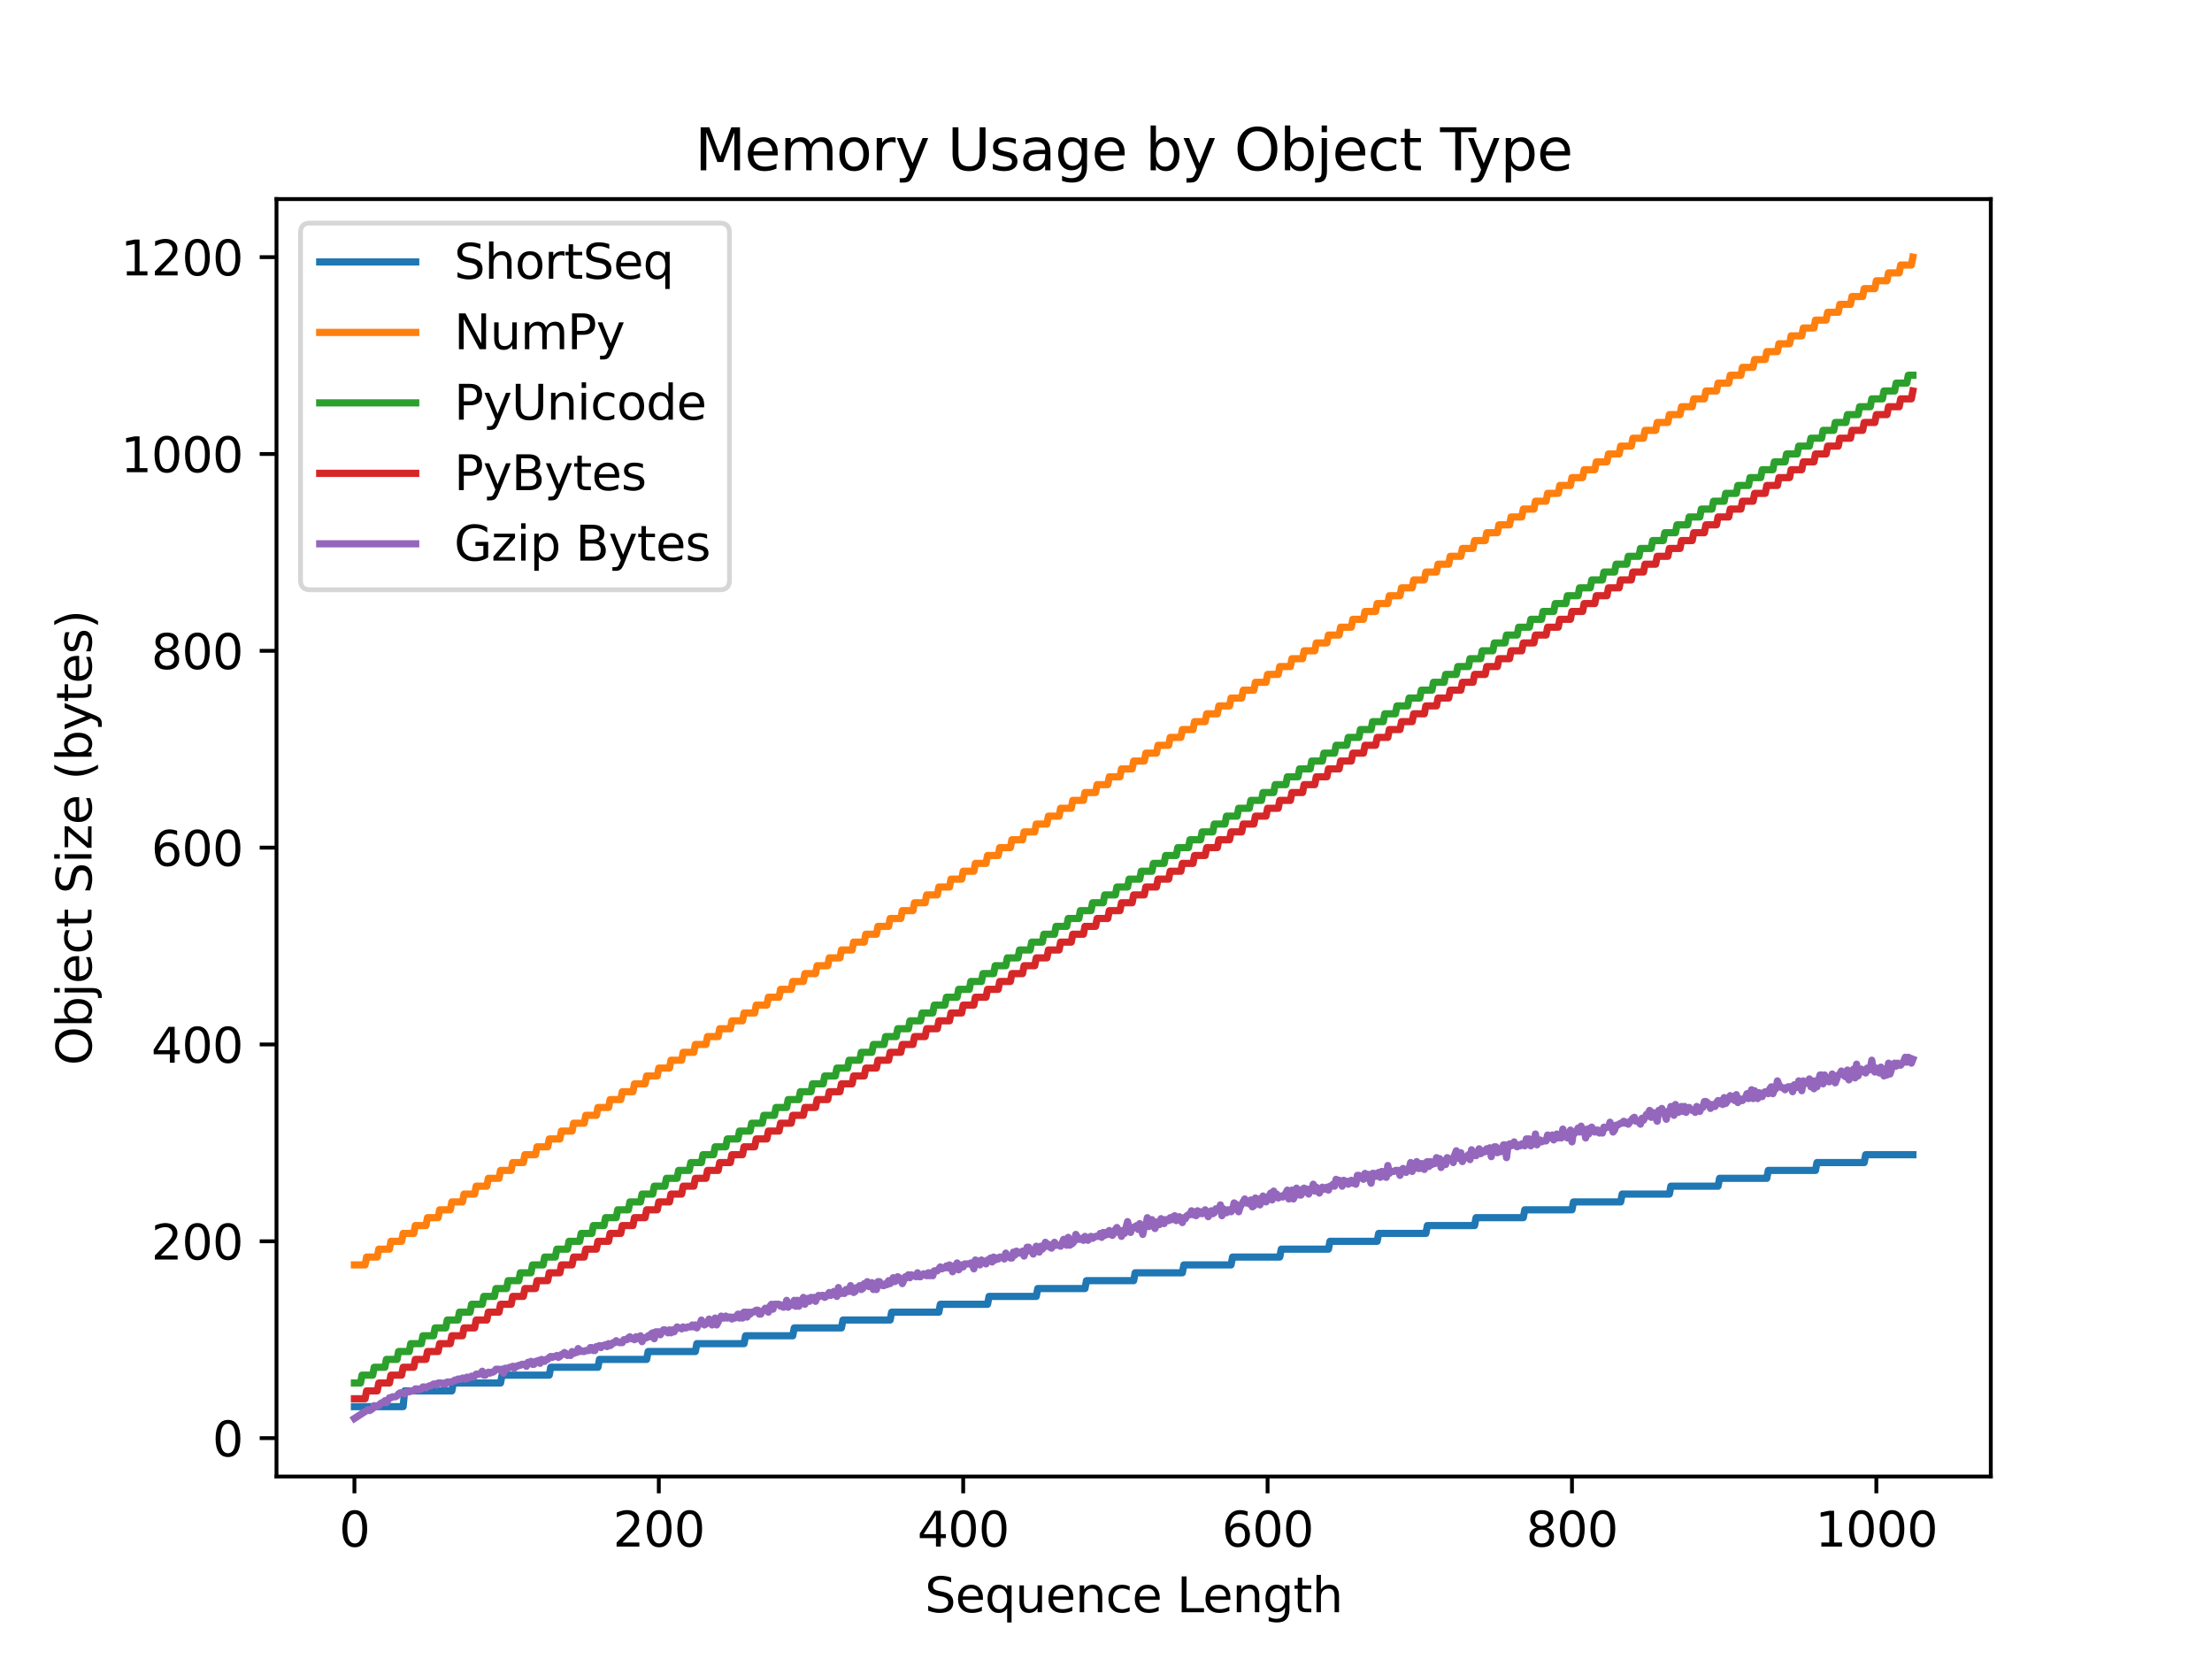 <?xml version="1.0" encoding="utf-8" standalone="no"?>
<!DOCTYPE svg PUBLIC "-//W3C//DTD SVG 1.1//EN"
  "http://www.w3.org/Graphics/SVG/1.1/DTD/svg11.dtd">
<svg xmlns:xlink="http://www.w3.org/1999/xlink" width="460.8pt" height="345.6pt" viewBox="0 0 460.8 345.6" xmlns="http://www.w3.org/2000/svg" version="1.1">
 <defs>
  <style type="text/css">*{stroke-linejoin: round; stroke-linecap: butt}</style>
 </defs>
 <g id="figure_1">
  <g id="patch_1">
   <path d="M 0 345.6 
L 460.8 345.6 
L 460.8 0 
L 0 0 
z
" style="fill: #ffffff"/>
  </g>
  <g id="axes_1">
   <g id="patch_2">
    <path d="M 57.6 307.584 
L 414.72 307.584 
L 414.72 41.472 
L 57.6 41.472 
z
" style="fill: #ffffff"/>
   </g>
   <g id="matplotlib.axis_1">
    <g id="xtick_1">
     <g id="line2d_1">
      <defs>
       <path id="mae511e0193" d="M 0 0 
L 0 3.5 
" style="stroke: #000000; stroke-width: 0.8"/>
      </defs>
      <g>
       <use xlink:href="#mae511e0193" x="73.833" y="307.584" style="stroke: #000000; stroke-width: 0.8"/>
      </g>
     </g>
     <g id="text_1">
      <!-- 0 -->
      <g transform="translate(70.651 322.182) scale(0.1 -0.1)">
       <defs>
        <path id="DejaVuSans-30" d="M 2034 4250 
Q 1547 4250 1301 3770 
Q 1056 3291 1056 2328 
Q 1056 1369 1301 889 
Q 1547 409 2034 409 
Q 2525 409 2770 889 
Q 3016 1369 3016 2328 
Q 3016 3291 2770 3770 
Q 2525 4250 2034 4250 
z
M 2034 4750 
Q 2819 4750 3233 4129 
Q 3647 3509 3647 2328 
Q 3647 1150 3233 529 
Q 2819 -91 2034 -91 
Q 1250 -91 836 529 
Q 422 1150 422 2328 
Q 422 3509 836 4129 
Q 1250 4750 2034 4750 
z
" transform="scale(0.016)"/>
       </defs>
       <use xlink:href="#DejaVuSans-30"/>
      </g>
     </g>
    </g>
    <g id="xtick_2">
     <g id="line2d_2">
      <g>
       <use xlink:href="#mae511e0193" x="137.242" y="307.584" style="stroke: #000000; stroke-width: 0.8"/>
      </g>
     </g>
     <g id="text_2">
      <!-- 200 -->
      <g transform="translate(127.698 322.182) scale(0.1 -0.1)">
       <defs>
        <path id="DejaVuSans-32" d="M 1228 531 
L 3431 531 
L 3431 0 
L 469 0 
L 469 531 
Q 828 903 1448 1529 
Q 2069 2156 2228 2338 
Q 2531 2678 2651 2914 
Q 2772 3150 2772 3378 
Q 2772 3750 2511 3984 
Q 2250 4219 1831 4219 
Q 1534 4219 1204 4116 
Q 875 4013 500 3803 
L 500 4441 
Q 881 4594 1212 4672 
Q 1544 4750 1819 4750 
Q 2544 4750 2975 4387 
Q 3406 4025 3406 3419 
Q 3406 3131 3298 2873 
Q 3191 2616 2906 2266 
Q 2828 2175 2409 1742 
Q 1991 1309 1228 531 
z
" transform="scale(0.016)"/>
       </defs>
       <use xlink:href="#DejaVuSans-32"/>
       <use xlink:href="#DejaVuSans-30" x="63.623"/>
       <use xlink:href="#DejaVuSans-30" x="127.246"/>
      </g>
     </g>
    </g>
    <g id="xtick_3">
     <g id="line2d_3">
      <g>
       <use xlink:href="#mae511e0193" x="200.651" y="307.584" style="stroke: #000000; stroke-width: 0.8"/>
      </g>
     </g>
     <g id="text_3">
      <!-- 400 -->
      <g transform="translate(191.107 322.182) scale(0.1 -0.1)">
       <defs>
        <path id="DejaVuSans-34" d="M 2419 4116 
L 825 1625 
L 2419 1625 
L 2419 4116 
z
M 2253 4666 
L 3047 4666 
L 3047 1625 
L 3713 1625 
L 3713 1100 
L 3047 1100 
L 3047 0 
L 2419 0 
L 2419 1100 
L 313 1100 
L 313 1709 
L 2253 4666 
z
" transform="scale(0.016)"/>
       </defs>
       <use xlink:href="#DejaVuSans-34"/>
       <use xlink:href="#DejaVuSans-30" x="63.623"/>
       <use xlink:href="#DejaVuSans-30" x="127.246"/>
      </g>
     </g>
    </g>
    <g id="xtick_4">
     <g id="line2d_4">
      <g>
       <use xlink:href="#mae511e0193" x="264.06" y="307.584" style="stroke: #000000; stroke-width: 0.8"/>
      </g>
     </g>
     <g id="text_4">
      <!-- 600 -->
      <g transform="translate(254.516 322.182) scale(0.1 -0.1)">
       <defs>
        <path id="DejaVuSans-36" d="M 2113 2584 
Q 1688 2584 1439 2293 
Q 1191 2003 1191 1497 
Q 1191 994 1439 701 
Q 1688 409 2113 409 
Q 2538 409 2786 701 
Q 3034 994 3034 1497 
Q 3034 2003 2786 2293 
Q 2538 2584 2113 2584 
z
M 3366 4563 
L 3366 3988 
Q 3128 4100 2886 4159 
Q 2644 4219 2406 4219 
Q 1781 4219 1451 3797 
Q 1122 3375 1075 2522 
Q 1259 2794 1537 2939 
Q 1816 3084 2150 3084 
Q 2853 3084 3261 2657 
Q 3669 2231 3669 1497 
Q 3669 778 3244 343 
Q 2819 -91 2113 -91 
Q 1303 -91 875 529 
Q 447 1150 447 2328 
Q 447 3434 972 4092 
Q 1497 4750 2381 4750 
Q 2619 4750 2861 4703 
Q 3103 4656 3366 4563 
z
" transform="scale(0.016)"/>
       </defs>
       <use xlink:href="#DejaVuSans-36"/>
       <use xlink:href="#DejaVuSans-30" x="63.623"/>
       <use xlink:href="#DejaVuSans-30" x="127.246"/>
      </g>
     </g>
    </g>
    <g id="xtick_5">
     <g id="line2d_5">
      <g>
       <use xlink:href="#mae511e0193" x="327.469" y="307.584" style="stroke: #000000; stroke-width: 0.8"/>
      </g>
     </g>
     <g id="text_5">
      <!-- 800 -->
      <g transform="translate(317.925 322.182) scale(0.1 -0.1)">
       <defs>
        <path id="DejaVuSans-38" d="M 2034 2216 
Q 1584 2216 1326 1975 
Q 1069 1734 1069 1313 
Q 1069 891 1326 650 
Q 1584 409 2034 409 
Q 2484 409 2743 651 
Q 3003 894 3003 1313 
Q 3003 1734 2745 1975 
Q 2488 2216 2034 2216 
z
M 1403 2484 
Q 997 2584 770 2862 
Q 544 3141 544 3541 
Q 544 4100 942 4425 
Q 1341 4750 2034 4750 
Q 2731 4750 3128 4425 
Q 3525 4100 3525 3541 
Q 3525 3141 3298 2862 
Q 3072 2584 2669 2484 
Q 3125 2378 3379 2068 
Q 3634 1759 3634 1313 
Q 3634 634 3220 271 
Q 2806 -91 2034 -91 
Q 1263 -91 848 271 
Q 434 634 434 1313 
Q 434 1759 690 2068 
Q 947 2378 1403 2484 
z
M 1172 3481 
Q 1172 3119 1398 2916 
Q 1625 2713 2034 2713 
Q 2441 2713 2670 2916 
Q 2900 3119 2900 3481 
Q 2900 3844 2670 4047 
Q 2441 4250 2034 4250 
Q 1625 4250 1398 4047 
Q 1172 3844 1172 3481 
z
" transform="scale(0.016)"/>
       </defs>
       <use xlink:href="#DejaVuSans-38"/>
       <use xlink:href="#DejaVuSans-30" x="63.623"/>
       <use xlink:href="#DejaVuSans-30" x="127.246"/>
      </g>
     </g>
    </g>
    <g id="xtick_6">
     <g id="line2d_6">
      <g>
       <use xlink:href="#mae511e0193" x="390.878" y="307.584" style="stroke: #000000; stroke-width: 0.8"/>
      </g>
     </g>
     <g id="text_6">
      <!-- 1000 -->
      <g transform="translate(378.153 322.182) scale(0.1 -0.1)">
       <defs>
        <path id="DejaVuSans-31" d="M 794 531 
L 1825 531 
L 1825 4091 
L 703 3866 
L 703 4441 
L 1819 4666 
L 2450 4666 
L 2450 531 
L 3481 531 
L 3481 0 
L 794 0 
L 794 531 
z
" transform="scale(0.016)"/>
       </defs>
       <use xlink:href="#DejaVuSans-31"/>
       <use xlink:href="#DejaVuSans-30" x="63.623"/>
       <use xlink:href="#DejaVuSans-30" x="127.246"/>
       <use xlink:href="#DejaVuSans-30" x="190.869"/>
      </g>
     </g>
    </g>
    <g id="text_7">
     <!-- Sequence Length -->
     <g transform="translate(192.659 335.861) scale(0.1 -0.1)">
      <defs>
       <path id="DejaVuSans-53" d="M 3425 4513 
L 3425 3897 
Q 3066 4069 2747 4153 
Q 2428 4238 2131 4238 
Q 1616 4238 1336 4038 
Q 1056 3838 1056 3469 
Q 1056 3159 1242 3001 
Q 1428 2844 1947 2747 
L 2328 2669 
Q 3034 2534 3370 2195 
Q 3706 1856 3706 1288 
Q 3706 609 3251 259 
Q 2797 -91 1919 -91 
Q 1588 -91 1214 -16 
Q 841 59 441 206 
L 441 856 
Q 825 641 1194 531 
Q 1563 422 1919 422 
Q 2459 422 2753 634 
Q 3047 847 3047 1241 
Q 3047 1584 2836 1778 
Q 2625 1972 2144 2069 
L 1759 2144 
Q 1053 2284 737 2584 
Q 422 2884 422 3419 
Q 422 4038 858 4394 
Q 1294 4750 2059 4750 
Q 2388 4750 2728 4690 
Q 3069 4631 3425 4513 
z
" transform="scale(0.016)"/>
       <path id="DejaVuSans-65" d="M 3597 1894 
L 3597 1613 
L 953 1613 
Q 991 1019 1311 708 
Q 1631 397 2203 397 
Q 2534 397 2845 478 
Q 3156 559 3463 722 
L 3463 178 
Q 3153 47 2828 -22 
Q 2503 -91 2169 -91 
Q 1331 -91 842 396 
Q 353 884 353 1716 
Q 353 2575 817 3079 
Q 1281 3584 2069 3584 
Q 2775 3584 3186 3129 
Q 3597 2675 3597 1894 
z
M 3022 2063 
Q 3016 2534 2758 2815 
Q 2500 3097 2075 3097 
Q 1594 3097 1305 2825 
Q 1016 2553 972 2059 
L 3022 2063 
z
" transform="scale(0.016)"/>
       <path id="DejaVuSans-71" d="M 947 1747 
Q 947 1113 1208 752 
Q 1469 391 1925 391 
Q 2381 391 2643 752 
Q 2906 1113 2906 1747 
Q 2906 2381 2643 2742 
Q 2381 3103 1925 3103 
Q 1469 3103 1208 2742 
Q 947 2381 947 1747 
z
M 2906 525 
Q 2725 213 2448 61 
Q 2172 -91 1784 -91 
Q 1150 -91 751 415 
Q 353 922 353 1747 
Q 353 2572 751 3078 
Q 1150 3584 1784 3584 
Q 2172 3584 2448 3432 
Q 2725 3281 2906 2969 
L 2906 3500 
L 3481 3500 
L 3481 -1331 
L 2906 -1331 
L 2906 525 
z
" transform="scale(0.016)"/>
       <path id="DejaVuSans-75" d="M 544 1381 
L 544 3500 
L 1119 3500 
L 1119 1403 
Q 1119 906 1312 657 
Q 1506 409 1894 409 
Q 2359 409 2629 706 
Q 2900 1003 2900 1516 
L 2900 3500 
L 3475 3500 
L 3475 0 
L 2900 0 
L 2900 538 
Q 2691 219 2414 64 
Q 2138 -91 1772 -91 
Q 1169 -91 856 284 
Q 544 659 544 1381 
z
M 1991 3584 
L 1991 3584 
z
" transform="scale(0.016)"/>
       <path id="DejaVuSans-6e" d="M 3513 2113 
L 3513 0 
L 2938 0 
L 2938 2094 
Q 2938 2591 2744 2837 
Q 2550 3084 2163 3084 
Q 1697 3084 1428 2787 
Q 1159 2491 1159 1978 
L 1159 0 
L 581 0 
L 581 3500 
L 1159 3500 
L 1159 2956 
Q 1366 3272 1645 3428 
Q 1925 3584 2291 3584 
Q 2894 3584 3203 3211 
Q 3513 2838 3513 2113 
z
" transform="scale(0.016)"/>
       <path id="DejaVuSans-63" d="M 3122 3366 
L 3122 2828 
Q 2878 2963 2633 3030 
Q 2388 3097 2138 3097 
Q 1578 3097 1268 2742 
Q 959 2388 959 1747 
Q 959 1106 1268 751 
Q 1578 397 2138 397 
Q 2388 397 2633 464 
Q 2878 531 3122 666 
L 3122 134 
Q 2881 22 2623 -34 
Q 2366 -91 2075 -91 
Q 1284 -91 818 406 
Q 353 903 353 1747 
Q 353 2603 823 3093 
Q 1294 3584 2113 3584 
Q 2378 3584 2631 3529 
Q 2884 3475 3122 3366 
z
" transform="scale(0.016)"/>
       <path id="DejaVuSans-20" transform="scale(0.016)"/>
       <path id="DejaVuSans-4c" d="M 628 4666 
L 1259 4666 
L 1259 531 
L 3531 531 
L 3531 0 
L 628 0 
L 628 4666 
z
" transform="scale(0.016)"/>
       <path id="DejaVuSans-67" d="M 2906 1791 
Q 2906 2416 2648 2759 
Q 2391 3103 1925 3103 
Q 1463 3103 1205 2759 
Q 947 2416 947 1791 
Q 947 1169 1205 825 
Q 1463 481 1925 481 
Q 2391 481 2648 825 
Q 2906 1169 2906 1791 
z
M 3481 434 
Q 3481 -459 3084 -895 
Q 2688 -1331 1869 -1331 
Q 1566 -1331 1297 -1286 
Q 1028 -1241 775 -1147 
L 775 -588 
Q 1028 -725 1275 -790 
Q 1522 -856 1778 -856 
Q 2344 -856 2625 -561 
Q 2906 -266 2906 331 
L 2906 616 
Q 2728 306 2450 153 
Q 2172 0 1784 0 
Q 1141 0 747 490 
Q 353 981 353 1791 
Q 353 2603 747 3093 
Q 1141 3584 1784 3584 
Q 2172 3584 2450 3431 
Q 2728 3278 2906 2969 
L 2906 3500 
L 3481 3500 
L 3481 434 
z
" transform="scale(0.016)"/>
       <path id="DejaVuSans-74" d="M 1172 4494 
L 1172 3500 
L 2356 3500 
L 2356 3053 
L 1172 3053 
L 1172 1153 
Q 1172 725 1289 603 
Q 1406 481 1766 481 
L 2356 481 
L 2356 0 
L 1766 0 
Q 1100 0 847 248 
Q 594 497 594 1153 
L 594 3053 
L 172 3053 
L 172 3500 
L 594 3500 
L 594 4494 
L 1172 4494 
z
" transform="scale(0.016)"/>
       <path id="DejaVuSans-68" d="M 3513 2113 
L 3513 0 
L 2938 0 
L 2938 2094 
Q 2938 2591 2744 2837 
Q 2550 3084 2163 3084 
Q 1697 3084 1428 2787 
Q 1159 2491 1159 1978 
L 1159 0 
L 581 0 
L 581 4863 
L 1159 4863 
L 1159 2956 
Q 1366 3272 1645 3428 
Q 1925 3584 2291 3584 
Q 2894 3584 3203 3211 
Q 3513 2838 3513 2113 
z
" transform="scale(0.016)"/>
      </defs>
      <use xlink:href="#DejaVuSans-53"/>
      <use xlink:href="#DejaVuSans-65" x="63.477"/>
      <use xlink:href="#DejaVuSans-71" x="125"/>
      <use xlink:href="#DejaVuSans-75" x="188.477"/>
      <use xlink:href="#DejaVuSans-65" x="251.855"/>
      <use xlink:href="#DejaVuSans-6e" x="313.379"/>
      <use xlink:href="#DejaVuSans-63" x="376.758"/>
      <use xlink:href="#DejaVuSans-65" x="431.738"/>
      <use xlink:href="#DejaVuSans-20" x="493.262"/>
      <use xlink:href="#DejaVuSans-4c" x="525.049"/>
      <use xlink:href="#DejaVuSans-65" x="579.012"/>
      <use xlink:href="#DejaVuSans-6e" x="640.535"/>
      <use xlink:href="#DejaVuSans-67" x="703.914"/>
      <use xlink:href="#DejaVuSans-74" x="767.391"/>
      <use xlink:href="#DejaVuSans-68" x="806.6"/>
     </g>
    </g>
   </g>
   <g id="matplotlib.axis_2">
    <g id="ytick_1">
     <g id="line2d_7">
      <defs>
       <path id="m117e268817" d="M 0 0 
L -3.5 0 
" style="stroke: #000000; stroke-width: 0.8"/>
      </defs>
      <g>
       <use xlink:href="#m117e268817" x="57.6" y="299.588" style="stroke: #000000; stroke-width: 0.8"/>
      </g>
     </g>
     <g id="text_8">
      <!-- 0 -->
      <g transform="translate(44.237 303.388) scale(0.1 -0.1)">
       <use xlink:href="#DejaVuSans-30"/>
      </g>
     </g>
    </g>
    <g id="ytick_2">
     <g id="line2d_8">
      <g>
       <use xlink:href="#m117e268817" x="57.6" y="258.585" style="stroke: #000000; stroke-width: 0.8"/>
      </g>
     </g>
     <g id="text_9">
      <!-- 200 -->
      <g transform="translate(31.512 262.384) scale(0.1 -0.1)">
       <use xlink:href="#DejaVuSans-32"/>
       <use xlink:href="#DejaVuSans-30" x="63.623"/>
       <use xlink:href="#DejaVuSans-30" x="127.246"/>
      </g>
     </g>
    </g>
    <g id="ytick_3">
     <g id="line2d_9">
      <g>
       <use xlink:href="#m117e268817" x="57.6" y="217.582" style="stroke: #000000; stroke-width: 0.8"/>
      </g>
     </g>
     <g id="text_10">
      <!-- 400 -->
      <g transform="translate(31.512 221.381) scale(0.1 -0.1)">
       <use xlink:href="#DejaVuSans-34"/>
       <use xlink:href="#DejaVuSans-30" x="63.623"/>
       <use xlink:href="#DejaVuSans-30" x="127.246"/>
      </g>
     </g>
    </g>
    <g id="ytick_4">
     <g id="line2d_10">
      <g>
       <use xlink:href="#m117e268817" x="57.6" y="176.578" style="stroke: #000000; stroke-width: 0.8"/>
      </g>
     </g>
     <g id="text_11">
      <!-- 600 -->
      <g transform="translate(31.512 180.377) scale(0.1 -0.1)">
       <use xlink:href="#DejaVuSans-36"/>
       <use xlink:href="#DejaVuSans-30" x="63.623"/>
       <use xlink:href="#DejaVuSans-30" x="127.246"/>
      </g>
     </g>
    </g>
    <g id="ytick_5">
     <g id="line2d_11">
      <g>
       <use xlink:href="#m117e268817" x="57.6" y="135.575" style="stroke: #000000; stroke-width: 0.8"/>
      </g>
     </g>
     <g id="text_12">
      <!-- 800 -->
      <g transform="translate(31.512 139.374) scale(0.1 -0.1)">
       <use xlink:href="#DejaVuSans-38"/>
       <use xlink:href="#DejaVuSans-30" x="63.623"/>
       <use xlink:href="#DejaVuSans-30" x="127.246"/>
      </g>
     </g>
    </g>
    <g id="ytick_6">
     <g id="line2d_12">
      <g>
       <use xlink:href="#m117e268817" x="57.6" y="94.571" style="stroke: #000000; stroke-width: 0.8"/>
      </g>
     </g>
     <g id="text_13">
      <!-- 1000 -->
      <g transform="translate(25.15 98.371) scale(0.1 -0.1)">
       <use xlink:href="#DejaVuSans-31"/>
       <use xlink:href="#DejaVuSans-30" x="63.623"/>
       <use xlink:href="#DejaVuSans-30" x="127.246"/>
       <use xlink:href="#DejaVuSans-30" x="190.869"/>
      </g>
     </g>
    </g>
    <g id="ytick_7">
     <g id="line2d_13">
      <g>
       <use xlink:href="#m117e268817" x="57.6" y="53.568" style="stroke: #000000; stroke-width: 0.8"/>
      </g>
     </g>
     <g id="text_14">
      <!-- 1200 -->
      <g transform="translate(25.15 57.367) scale(0.1 -0.1)">
       <use xlink:href="#DejaVuSans-31"/>
       <use xlink:href="#DejaVuSans-32" x="63.623"/>
       <use xlink:href="#DejaVuSans-30" x="127.246"/>
       <use xlink:href="#DejaVuSans-30" x="190.869"/>
      </g>
     </g>
    </g>
    <g id="text_15">
     <!-- Object Size (bytes) -->
     <g transform="translate(19.07 221.932) rotate(-90) scale(0.1 -0.1)">
      <defs>
       <path id="DejaVuSans-4f" d="M 2522 4238 
Q 1834 4238 1429 3725 
Q 1025 3213 1025 2328 
Q 1025 1447 1429 934 
Q 1834 422 2522 422 
Q 3209 422 3611 934 
Q 4013 1447 4013 2328 
Q 4013 3213 3611 3725 
Q 3209 4238 2522 4238 
z
M 2522 4750 
Q 3503 4750 4090 4092 
Q 4678 3434 4678 2328 
Q 4678 1225 4090 567 
Q 3503 -91 2522 -91 
Q 1538 -91 948 565 
Q 359 1222 359 2328 
Q 359 3434 948 4092 
Q 1538 4750 2522 4750 
z
" transform="scale(0.016)"/>
       <path id="DejaVuSans-62" d="M 3116 1747 
Q 3116 2381 2855 2742 
Q 2594 3103 2138 3103 
Q 1681 3103 1420 2742 
Q 1159 2381 1159 1747 
Q 1159 1113 1420 752 
Q 1681 391 2138 391 
Q 2594 391 2855 752 
Q 3116 1113 3116 1747 
z
M 1159 2969 
Q 1341 3281 1617 3432 
Q 1894 3584 2278 3584 
Q 2916 3584 3314 3078 
Q 3713 2572 3713 1747 
Q 3713 922 3314 415 
Q 2916 -91 2278 -91 
Q 1894 -91 1617 61 
Q 1341 213 1159 525 
L 1159 0 
L 581 0 
L 581 4863 
L 1159 4863 
L 1159 2969 
z
" transform="scale(0.016)"/>
       <path id="DejaVuSans-6a" d="M 603 3500 
L 1178 3500 
L 1178 -63 
Q 1178 -731 923 -1031 
Q 669 -1331 103 -1331 
L -116 -1331 
L -116 -844 
L 38 -844 
Q 366 -844 484 -692 
Q 603 -541 603 -63 
L 603 3500 
z
M 603 4863 
L 1178 4863 
L 1178 4134 
L 603 4134 
L 603 4863 
z
" transform="scale(0.016)"/>
       <path id="DejaVuSans-69" d="M 603 3500 
L 1178 3500 
L 1178 0 
L 603 0 
L 603 3500 
z
M 603 4863 
L 1178 4863 
L 1178 4134 
L 603 4134 
L 603 4863 
z
" transform="scale(0.016)"/>
       <path id="DejaVuSans-7a" d="M 353 3500 
L 3084 3500 
L 3084 2975 
L 922 459 
L 3084 459 
L 3084 0 
L 275 0 
L 275 525 
L 2438 3041 
L 353 3041 
L 353 3500 
z
" transform="scale(0.016)"/>
       <path id="DejaVuSans-28" d="M 1984 4856 
Q 1566 4138 1362 3434 
Q 1159 2731 1159 2009 
Q 1159 1288 1364 580 
Q 1569 -128 1984 -844 
L 1484 -844 
Q 1016 -109 783 600 
Q 550 1309 550 2009 
Q 550 2706 781 3412 
Q 1013 4119 1484 4856 
L 1984 4856 
z
" transform="scale(0.016)"/>
       <path id="DejaVuSans-79" d="M 2059 -325 
Q 1816 -950 1584 -1140 
Q 1353 -1331 966 -1331 
L 506 -1331 
L 506 -850 
L 844 -850 
Q 1081 -850 1212 -737 
Q 1344 -625 1503 -206 
L 1606 56 
L 191 3500 
L 800 3500 
L 1894 763 
L 2988 3500 
L 3597 3500 
L 2059 -325 
z
" transform="scale(0.016)"/>
       <path id="DejaVuSans-73" d="M 2834 3397 
L 2834 2853 
Q 2591 2978 2328 3040 
Q 2066 3103 1784 3103 
Q 1356 3103 1142 2972 
Q 928 2841 928 2578 
Q 928 2378 1081 2264 
Q 1234 2150 1697 2047 
L 1894 2003 
Q 2506 1872 2764 1633 
Q 3022 1394 3022 966 
Q 3022 478 2636 193 
Q 2250 -91 1575 -91 
Q 1294 -91 989 -36 
Q 684 19 347 128 
L 347 722 
Q 666 556 975 473 
Q 1284 391 1588 391 
Q 1994 391 2212 530 
Q 2431 669 2431 922 
Q 2431 1156 2273 1281 
Q 2116 1406 1581 1522 
L 1381 1569 
Q 847 1681 609 1914 
Q 372 2147 372 2553 
Q 372 3047 722 3315 
Q 1072 3584 1716 3584 
Q 2034 3584 2315 3537 
Q 2597 3491 2834 3397 
z
" transform="scale(0.016)"/>
       <path id="DejaVuSans-29" d="M 513 4856 
L 1013 4856 
Q 1481 4119 1714 3412 
Q 1947 2706 1947 2009 
Q 1947 1309 1714 600 
Q 1481 -109 1013 -844 
L 513 -844 
Q 928 -128 1133 580 
Q 1338 1288 1338 2009 
Q 1338 2731 1133 3434 
Q 928 4138 513 4856 
z
" transform="scale(0.016)"/>
      </defs>
      <use xlink:href="#DejaVuSans-4f"/>
      <use xlink:href="#DejaVuSans-62" x="78.711"/>
      <use xlink:href="#DejaVuSans-6a" x="142.188"/>
      <use xlink:href="#DejaVuSans-65" x="169.971"/>
      <use xlink:href="#DejaVuSans-63" x="231.494"/>
      <use xlink:href="#DejaVuSans-74" x="286.475"/>
      <use xlink:href="#DejaVuSans-20" x="325.684"/>
      <use xlink:href="#DejaVuSans-53" x="357.471"/>
      <use xlink:href="#DejaVuSans-69" x="420.947"/>
      <use xlink:href="#DejaVuSans-7a" x="448.73"/>
      <use xlink:href="#DejaVuSans-65" x="501.221"/>
      <use xlink:href="#DejaVuSans-20" x="562.744"/>
      <use xlink:href="#DejaVuSans-28" x="594.531"/>
      <use xlink:href="#DejaVuSans-62" x="633.545"/>
      <use xlink:href="#DejaVuSans-79" x="697.021"/>
      <use xlink:href="#DejaVuSans-74" x="756.201"/>
      <use xlink:href="#DejaVuSans-65" x="795.41"/>
      <use xlink:href="#DejaVuSans-73" x="856.934"/>
      <use xlink:href="#DejaVuSans-29" x="909.033"/>
     </g>
    </g>
   </g>
   <g id="line2d_14">
    <path d="M 73.833 293.028 
L 83.978 293.028 
L 84.295 289.748 
L 94.124 289.748 
L 94.441 288.107 
L 104.269 288.107 
L 104.586 286.467 
L 114.415 286.467 
L 114.732 284.827 
L 124.56 284.827 
L 124.877 283.187 
L 134.705 283.187 
L 135.023 281.547 
L 144.851 281.547 
L 145.168 279.907 
L 154.996 279.907 
L 155.313 278.267 
L 165.142 278.267 
L 165.459 276.626 
L 175.287 276.626 
L 175.604 274.986 
L 185.433 274.986 
L 185.75 273.346 
L 195.578 273.346 
L 195.895 271.706 
L 205.724 271.706 
L 206.041 270.066 
L 215.869 270.066 
L 216.186 268.426 
L 226.015 268.426 
L 226.332 266.786 
L 236.16 266.786 
L 236.477 265.145 
L 246.305 265.145 
L 246.623 263.505 
L 256.451 263.505 
L 256.768 261.865 
L 266.596 261.865 
L 266.913 260.225 
L 276.742 260.225 
L 277.059 258.585 
L 286.887 258.585 
L 287.204 256.945 
L 297.033 256.945 
L 297.35 255.305 
L 307.178 255.305 
L 307.495 253.665 
L 317.324 253.665 
L 317.641 252.024 
L 327.469 252.024 
L 327.786 250.384 
L 337.615 250.384 
L 337.932 248.744 
L 347.76 248.744 
L 348.077 247.104 
L 357.905 247.104 
L 358.223 245.464 
L 368.051 245.464 
L 368.368 243.824 
L 378.196 243.824 
L 378.513 242.184 
L 388.342 242.184 
L 388.659 240.543 
L 398.487 240.543 
L 398.487 240.543 
" clip-path="url(#p4c281df6cb)" style="fill: none; stroke: #1f77b4; stroke-width: 1.5; stroke-linecap: square"/>
   </g>
   <g id="line2d_15">
    <path d="M 73.833 263.505 
L 76.052 263.505 
L 76.369 261.865 
L 78.588 261.865 
L 78.905 260.225 
L 81.125 260.225 
L 81.442 258.585 
L 83.661 258.585 
L 83.978 256.945 
L 86.198 256.945 
L 86.515 255.305 
L 88.734 255.305 
L 89.051 253.665 
L 91.27 253.665 
L 91.587 252.024 
L 93.807 252.024 
L 94.124 250.384 
L 96.343 250.384 
L 96.66 248.744 
L 98.879 248.744 
L 99.196 247.104 
L 101.416 247.104 
L 101.733 245.464 
L 103.952 245.464 
L 104.269 243.824 
L 106.488 243.824 
L 106.805 242.184 
L 109.025 242.184 
L 109.342 240.543 
L 111.561 240.543 
L 111.878 238.903 
L 114.097 238.903 
L 114.415 237.263 
L 116.634 237.263 
L 116.951 235.623 
L 119.17 235.623 
L 119.487 233.983 
L 121.707 233.983 
L 122.024 232.343 
L 124.243 232.343 
L 124.56 230.703 
L 126.779 230.703 
L 127.096 229.063 
L 129.316 229.063 
L 129.633 227.422 
L 131.852 227.422 
L 132.169 225.782 
L 134.388 225.782 
L 134.705 224.142 
L 136.925 224.142 
L 137.242 222.502 
L 139.461 222.502 
L 139.778 220.862 
L 141.998 220.862 
L 142.315 219.222 
L 144.534 219.222 
L 144.851 217.582 
L 147.07 217.582 
L 147.387 215.941 
L 149.607 215.941 
L 149.924 214.301 
L 152.143 214.301 
L 152.46 212.661 
L 154.679 212.661 
L 154.996 211.021 
L 157.216 211.021 
L 157.533 209.381 
L 159.752 209.381 
L 160.069 207.741 
L 162.288 207.741 
L 162.605 206.101 
L 164.825 206.101 
L 165.142 204.46 
L 167.361 204.46 
L 167.678 202.82 
L 169.898 202.82 
L 170.215 201.18 
L 172.434 201.18 
L 172.751 199.54 
L 174.97 199.54 
L 175.287 197.9 
L 177.507 197.9 
L 177.824 196.26 
L 180.043 196.26 
L 180.36 194.62 
L 182.579 194.62 
L 182.896 192.98 
L 185.116 192.98 
L 185.433 191.339 
L 187.652 191.339 
L 187.969 189.699 
L 190.188 189.699 
L 190.505 188.059 
L 192.725 188.059 
L 193.042 186.419 
L 195.261 186.419 
L 195.578 184.779 
L 197.798 184.779 
L 198.115 183.139 
L 200.334 183.139 
L 200.651 181.499 
L 202.87 181.499 
L 203.187 179.858 
L 205.407 179.858 
L 205.724 178.218 
L 207.943 178.218 
L 208.26 176.578 
L 210.479 176.578 
L 210.796 174.938 
L 213.016 174.938 
L 213.333 173.298 
L 215.552 173.298 
L 215.869 171.658 
L 218.088 171.658 
L 218.405 170.018 
L 220.625 170.018 
L 220.942 168.377 
L 223.161 168.377 
L 223.478 166.737 
L 225.697 166.737 
L 226.015 165.097 
L 228.234 165.097 
L 228.551 163.457 
L 230.77 163.457 
L 231.087 161.817 
L 233.307 161.817 
L 233.624 160.177 
L 235.843 160.177 
L 236.16 158.537 
L 238.379 158.537 
L 238.696 156.897 
L 240.916 156.897 
L 241.233 155.256 
L 243.452 155.256 
L 243.769 153.616 
L 245.988 153.616 
L 246.305 151.976 
L 248.525 151.976 
L 248.842 150.336 
L 251.061 150.336 
L 251.378 148.696 
L 253.597 148.696 
L 253.915 147.056 
L 256.134 147.056 
L 256.451 145.416 
L 258.67 145.416 
L 258.987 143.775 
L 261.207 143.775 
L 261.524 142.135 
L 263.743 142.135 
L 264.06 140.495 
L 266.279 140.495 
L 266.596 138.855 
L 268.816 138.855 
L 269.133 137.215 
L 271.352 137.215 
L 271.669 135.575 
L 273.888 135.575 
L 274.205 133.935 
L 276.425 133.935 
L 276.742 132.295 
L 278.961 132.295 
L 279.278 130.654 
L 281.498 130.654 
L 281.815 129.014 
L 284.034 129.014 
L 284.351 127.374 
L 286.57 127.374 
L 286.887 125.734 
L 289.107 125.734 
L 289.424 124.094 
L 291.643 124.094 
L 291.96 122.454 
L 294.179 122.454 
L 294.496 120.814 
L 296.716 120.814 
L 297.033 119.173 
L 299.252 119.173 
L 299.569 117.533 
L 301.788 117.533 
L 302.105 115.893 
L 304.325 115.893 
L 304.642 114.253 
L 306.861 114.253 
L 307.178 112.613 
L 309.397 112.613 
L 309.715 110.973 
L 311.934 110.973 
L 312.251 109.333 
L 314.47 109.333 
L 314.787 107.692 
L 317.007 107.692 
L 317.324 106.052 
L 319.543 106.052 
L 319.86 104.412 
L 322.079 104.412 
L 322.396 102.772 
L 324.616 102.772 
L 324.933 101.132 
L 327.152 101.132 
L 327.469 99.492 
L 329.688 99.492 
L 330.005 97.852 
L 332.225 97.852 
L 332.542 96.212 
L 334.761 96.212 
L 335.078 94.571 
L 337.298 94.571 
L 337.615 92.931 
L 339.834 92.931 
L 340.151 91.291 
L 342.37 91.291 
L 342.687 89.651 
L 344.907 89.651 
L 345.224 88.011 
L 347.443 88.011 
L 347.76 86.371 
L 349.979 86.371 
L 350.296 84.731 
L 352.516 84.731 
L 352.833 83.09 
L 355.052 83.09 
L 355.369 81.45 
L 357.588 81.45 
L 357.905 79.81 
L 360.125 79.81 
L 360.442 78.17 
L 362.661 78.17 
L 362.978 76.53 
L 365.197 76.53 
L 365.515 74.89 
L 367.734 74.89 
L 368.051 73.25 
L 370.27 73.25 
L 370.587 71.609 
L 372.807 71.609 
L 373.124 69.969 
L 375.343 69.969 
L 375.66 68.329 
L 377.879 68.329 
L 378.196 66.689 
L 380.416 66.689 
L 380.733 65.049 
L 382.952 65.049 
L 383.269 63.409 
L 385.488 63.409 
L 385.805 61.769 
L 388.025 61.769 
L 388.342 60.129 
L 390.561 60.129 
L 390.878 58.488 
L 393.098 58.488 
L 393.415 56.848 
L 395.634 56.848 
L 395.951 55.208 
L 398.17 55.208 
L 398.487 53.568 
L 398.487 53.568 
" clip-path="url(#p4c281df6cb)" style="fill: none; stroke: #ff7f0e; stroke-width: 1.5; stroke-linecap: square"/>
   </g>
   <g id="line2d_16">
    <path d="M 73.833 288.107 
L 75.101 288.107 
L 75.418 286.467 
L 77.637 286.467 
L 77.954 284.827 
L 80.174 284.827 
L 80.491 283.187 
L 82.71 283.187 
L 83.027 281.547 
L 85.246 281.547 
L 85.563 279.907 
L 87.783 279.907 
L 88.1 278.267 
L 90.319 278.267 
L 90.636 276.626 
L 92.855 276.626 
L 93.172 274.986 
L 95.392 274.986 
L 95.709 273.346 
L 97.928 273.346 
L 98.245 271.706 
L 100.465 271.706 
L 100.782 270.066 
L 103.001 270.066 
L 103.318 268.426 
L 105.537 268.426 
L 105.854 266.786 
L 108.074 266.786 
L 108.391 265.145 
L 110.61 265.145 
L 110.927 263.505 
L 113.146 263.505 
L 113.463 261.865 
L 115.683 261.865 
L 116 260.225 
L 118.219 260.225 
L 118.536 258.585 
L 120.755 258.585 
L 121.073 256.945 
L 123.292 256.945 
L 123.609 255.305 
L 125.828 255.305 
L 126.145 253.665 
L 128.365 253.665 
L 128.682 252.024 
L 130.901 252.024 
L 131.218 250.384 
L 133.437 250.384 
L 133.754 248.744 
L 135.974 248.744 
L 136.291 247.104 
L 138.51 247.104 
L 138.827 245.464 
L 141.046 245.464 
L 141.363 243.824 
L 143.583 243.824 
L 143.9 242.184 
L 146.119 242.184 
L 146.436 240.543 
L 148.655 240.543 
L 148.972 238.903 
L 151.192 238.903 
L 151.509 237.263 
L 153.728 237.263 
L 154.045 235.623 
L 156.265 235.623 
L 156.582 233.983 
L 158.801 233.983 
L 159.118 232.343 
L 161.337 232.343 
L 161.654 230.703 
L 163.874 230.703 
L 164.191 229.063 
L 166.41 229.063 
L 166.727 227.422 
L 168.946 227.422 
L 169.263 225.782 
L 171.483 225.782 
L 171.8 224.142 
L 174.019 224.142 
L 174.336 222.502 
L 176.555 222.502 
L 176.873 220.862 
L 179.092 220.862 
L 179.409 219.222 
L 181.628 219.222 
L 181.945 217.582 
L 184.165 217.582 
L 184.482 215.941 
L 186.701 215.941 
L 187.018 214.301 
L 189.237 214.301 
L 189.554 212.661 
L 191.774 212.661 
L 192.091 211.021 
L 194.31 211.021 
L 194.627 209.381 
L 196.846 209.381 
L 197.163 207.741 
L 199.383 207.741 
L 199.7 206.101 
L 201.919 206.101 
L 202.236 204.46 
L 204.455 204.46 
L 204.773 202.82 
L 206.992 202.82 
L 207.309 201.18 
L 209.528 201.18 
L 209.845 199.54 
L 212.065 199.54 
L 212.382 197.9 
L 214.601 197.9 
L 214.918 196.26 
L 217.137 196.26 
L 217.454 194.62 
L 219.674 194.62 
L 219.991 192.98 
L 222.21 192.98 
L 222.527 191.339 
L 224.746 191.339 
L 225.063 189.699 
L 227.283 189.699 
L 227.6 188.059 
L 229.819 188.059 
L 230.136 186.419 
L 232.355 186.419 
L 232.673 184.779 
L 234.892 184.779 
L 235.209 183.139 
L 237.428 183.139 
L 237.745 181.499 
L 239.965 181.499 
L 240.282 179.858 
L 242.501 179.858 
L 242.818 178.218 
L 245.037 178.218 
L 245.354 176.578 
L 247.574 176.578 
L 247.891 174.938 
L 250.11 174.938 
L 250.427 173.298 
L 252.646 173.298 
L 252.963 171.658 
L 255.183 171.658 
L 255.5 170.018 
L 257.719 170.018 
L 258.036 168.377 
L 260.255 168.377 
L 260.572 166.737 
L 262.792 166.737 
L 263.109 165.097 
L 265.328 165.097 
L 265.645 163.457 
L 267.865 163.457 
L 268.182 161.817 
L 270.401 161.817 
L 270.718 160.177 
L 272.937 160.177 
L 273.254 158.537 
L 275.474 158.537 
L 275.791 156.897 
L 278.01 156.897 
L 278.327 155.256 
L 280.546 155.256 
L 280.863 153.616 
L 283.083 153.616 
L 283.4 151.976 
L 285.619 151.976 
L 285.936 150.336 
L 288.155 150.336 
L 288.473 148.696 
L 290.692 148.696 
L 291.009 147.056 
L 293.228 147.056 
L 293.545 145.416 
L 295.765 145.416 
L 296.082 143.775 
L 298.301 143.775 
L 298.618 142.135 
L 300.837 142.135 
L 301.154 140.495 
L 303.374 140.495 
L 303.691 138.855 
L 305.91 138.855 
L 306.227 137.215 
L 308.446 137.215 
L 308.763 135.575 
L 310.983 135.575 
L 311.3 133.935 
L 313.519 133.935 
L 313.836 132.295 
L 316.055 132.295 
L 316.373 130.654 
L 318.592 130.654 
L 318.909 129.014 
L 321.128 129.014 
L 321.445 127.374 
L 323.665 127.374 
L 323.982 125.734 
L 326.201 125.734 
L 326.518 124.094 
L 328.737 124.094 
L 329.054 122.454 
L 331.274 122.454 
L 331.591 120.814 
L 333.81 120.814 
L 334.127 119.173 
L 336.346 119.173 
L 336.663 117.533 
L 338.883 117.533 
L 339.2 115.893 
L 341.419 115.893 
L 341.736 114.253 
L 343.955 114.253 
L 344.272 112.613 
L 346.492 112.613 
L 346.809 110.973 
L 349.028 110.973 
L 349.345 109.333 
L 351.565 109.333 
L 351.882 107.692 
L 354.101 107.692 
L 354.418 106.052 
L 356.637 106.052 
L 356.954 104.412 
L 359.174 104.412 
L 359.491 102.772 
L 361.71 102.772 
L 362.027 101.132 
L 364.246 101.132 
L 364.563 99.492 
L 366.783 99.492 
L 367.1 97.852 
L 369.319 97.852 
L 369.636 96.212 
L 371.855 96.212 
L 372.173 94.571 
L 374.392 94.571 
L 374.709 92.931 
L 376.928 92.931 
L 377.245 91.291 
L 379.465 91.291 
L 379.782 89.651 
L 382.001 89.651 
L 382.318 88.011 
L 384.537 88.011 
L 384.854 86.371 
L 387.074 86.371 
L 387.391 84.731 
L 389.61 84.731 
L 389.927 83.09 
L 392.146 83.09 
L 392.463 81.45 
L 394.683 81.45 
L 395 79.81 
L 397.219 79.81 
L 397.536 78.17 
L 398.487 78.17 
L 398.487 78.17 
" clip-path="url(#p4c281df6cb)" style="fill: none; stroke: #2ca02c; stroke-width: 1.5; stroke-linecap: square"/>
   </g>
   <g id="line2d_17">
    <path d="M 73.833 291.388 
L 76.052 291.388 
L 76.369 289.748 
L 78.588 289.748 
L 78.905 288.107 
L 81.125 288.107 
L 81.442 286.467 
L 83.661 286.467 
L 83.978 284.827 
L 86.198 284.827 
L 86.515 283.187 
L 88.734 283.187 
L 89.051 281.547 
L 91.27 281.547 
L 91.587 279.907 
L 93.807 279.907 
L 94.124 278.267 
L 96.343 278.267 
L 96.66 276.626 
L 98.879 276.626 
L 99.196 274.986 
L 101.416 274.986 
L 101.733 273.346 
L 103.952 273.346 
L 104.269 271.706 
L 106.488 271.706 
L 106.805 270.066 
L 109.025 270.066 
L 109.342 268.426 
L 111.561 268.426 
L 111.878 266.786 
L 114.097 266.786 
L 114.415 265.145 
L 116.634 265.145 
L 116.951 263.505 
L 119.17 263.505 
L 119.487 261.865 
L 121.707 261.865 
L 122.024 260.225 
L 124.243 260.225 
L 124.56 258.585 
L 126.779 258.585 
L 127.096 256.945 
L 129.316 256.945 
L 129.633 255.305 
L 131.852 255.305 
L 132.169 253.665 
L 134.388 253.665 
L 134.705 252.024 
L 136.925 252.024 
L 137.242 250.384 
L 139.461 250.384 
L 139.778 248.744 
L 141.998 248.744 
L 142.315 247.104 
L 144.534 247.104 
L 144.851 245.464 
L 147.07 245.464 
L 147.387 243.824 
L 149.607 243.824 
L 149.924 242.184 
L 152.143 242.184 
L 152.46 240.543 
L 154.679 240.543 
L 154.996 238.903 
L 157.216 238.903 
L 157.533 237.263 
L 159.752 237.263 
L 160.069 235.623 
L 162.288 235.623 
L 162.605 233.983 
L 164.825 233.983 
L 165.142 232.343 
L 167.361 232.343 
L 167.678 230.703 
L 169.898 230.703 
L 170.215 229.063 
L 172.434 229.063 
L 172.751 227.422 
L 174.97 227.422 
L 175.287 225.782 
L 177.507 225.782 
L 177.824 224.142 
L 180.043 224.142 
L 180.36 222.502 
L 182.579 222.502 
L 182.896 220.862 
L 185.116 220.862 
L 185.433 219.222 
L 187.652 219.222 
L 187.969 217.582 
L 190.188 217.582 
L 190.505 215.941 
L 192.725 215.941 
L 193.042 214.301 
L 195.261 214.301 
L 195.578 212.661 
L 197.798 212.661 
L 198.115 211.021 
L 200.334 211.021 
L 200.651 209.381 
L 202.87 209.381 
L 203.187 207.741 
L 205.407 207.741 
L 205.724 206.101 
L 207.943 206.101 
L 208.26 204.46 
L 210.479 204.46 
L 210.796 202.82 
L 213.016 202.82 
L 213.333 201.18 
L 215.552 201.18 
L 215.869 199.54 
L 218.088 199.54 
L 218.405 197.9 
L 220.625 197.9 
L 220.942 196.26 
L 223.161 196.26 
L 223.478 194.62 
L 225.697 194.62 
L 226.015 192.98 
L 228.234 192.98 
L 228.551 191.339 
L 230.77 191.339 
L 231.087 189.699 
L 233.307 189.699 
L 233.624 188.059 
L 235.843 188.059 
L 236.16 186.419 
L 238.379 186.419 
L 238.696 184.779 
L 240.916 184.779 
L 241.233 183.139 
L 243.452 183.139 
L 243.769 181.499 
L 245.988 181.499 
L 246.305 179.858 
L 248.525 179.858 
L 248.842 178.218 
L 251.061 178.218 
L 251.378 176.578 
L 253.597 176.578 
L 253.915 174.938 
L 256.134 174.938 
L 256.451 173.298 
L 258.67 173.298 
L 258.987 171.658 
L 261.207 171.658 
L 261.524 170.018 
L 263.743 170.018 
L 264.06 168.377 
L 266.279 168.377 
L 266.596 166.737 
L 268.816 166.737 
L 269.133 165.097 
L 271.352 165.097 
L 271.669 163.457 
L 273.888 163.457 
L 274.205 161.817 
L 276.425 161.817 
L 276.742 160.177 
L 278.961 160.177 
L 279.278 158.537 
L 281.498 158.537 
L 281.815 156.897 
L 284.034 156.897 
L 284.351 155.256 
L 286.57 155.256 
L 286.887 153.616 
L 289.107 153.616 
L 289.424 151.976 
L 291.643 151.976 
L 291.96 150.336 
L 294.179 150.336 
L 294.496 148.696 
L 296.716 148.696 
L 297.033 147.056 
L 299.252 147.056 
L 299.569 145.416 
L 301.788 145.416 
L 302.105 143.775 
L 304.325 143.775 
L 304.642 142.135 
L 306.861 142.135 
L 307.178 140.495 
L 309.397 140.495 
L 309.715 138.855 
L 311.934 138.855 
L 312.251 137.215 
L 314.47 137.215 
L 314.787 135.575 
L 317.007 135.575 
L 317.324 133.935 
L 319.543 133.935 
L 319.86 132.295 
L 322.079 132.295 
L 322.396 130.654 
L 324.616 130.654 
L 324.933 129.014 
L 327.152 129.014 
L 327.469 127.374 
L 329.688 127.374 
L 330.005 125.734 
L 332.225 125.734 
L 332.542 124.094 
L 334.761 124.094 
L 335.078 122.454 
L 337.298 122.454 
L 337.615 120.814 
L 339.834 120.814 
L 340.151 119.173 
L 342.37 119.173 
L 342.687 117.533 
L 344.907 117.533 
L 345.224 115.893 
L 347.443 115.893 
L 347.76 114.253 
L 349.979 114.253 
L 350.296 112.613 
L 352.516 112.613 
L 352.833 110.973 
L 355.052 110.973 
L 355.369 109.333 
L 357.588 109.333 
L 357.905 107.692 
L 360.125 107.692 
L 360.442 106.052 
L 362.661 106.052 
L 362.978 104.412 
L 365.197 104.412 
L 365.515 102.772 
L 367.734 102.772 
L 368.051 101.132 
L 370.27 101.132 
L 370.587 99.492 
L 372.807 99.492 
L 373.124 97.852 
L 375.343 97.852 
L 375.66 96.212 
L 377.879 96.212 
L 378.196 94.571 
L 380.416 94.571 
L 380.733 92.931 
L 382.952 92.931 
L 383.269 91.291 
L 385.488 91.291 
L 385.805 89.651 
L 388.025 89.651 
L 388.342 88.011 
L 390.561 88.011 
L 390.878 86.371 
L 393.098 86.371 
L 393.415 84.731 
L 395.634 84.731 
L 395.951 83.09 
L 398.17 83.09 
L 398.487 81.45 
L 398.487 81.45 
" clip-path="url(#p4c281df6cb)" style="fill: none; stroke: #d62728; stroke-width: 1.5; stroke-linecap: square"/>
   </g>
   <g id="line2d_18">
    <path d="M 73.833 295.488 
L 76.686 293.643 
L 77.003 293.848 
L 77.637 293.438 
L 77.954 292.823 
L 78.271 293.028 
L 78.588 292.823 
L 78.905 292.823 
L 79.222 292.413 
L 79.54 292.208 
L 79.857 292.208 
L 80.174 291.798 
L 80.491 292.208 
L 81.125 291.183 
L 81.442 291.183 
L 81.759 290.978 
L 82.393 290.978 
L 82.71 290.773 
L 83.027 290.363 
L 83.344 290.158 
L 83.978 290.158 
L 84.295 290.363 
L 84.612 289.953 
L 85.246 289.953 
L 85.563 289.748 
L 86.198 289.748 
L 86.515 289.337 
L 86.832 289.337 
L 87.149 289.543 
L 87.466 289.337 
L 87.783 289.337 
L 88.1 288.927 
L 88.417 288.927 
L 88.734 289.132 
L 89.368 288.722 
L 89.685 288.722 
L 90.319 288.312 
L 90.636 288.312 
L 90.953 288.517 
L 91.27 288.107 
L 91.904 288.107 
L 92.221 288.312 
L 92.538 288.107 
L 92.855 288.312 
L 93.172 287.902 
L 94.124 287.902 
L 94.758 287.492 
L 95.075 287.492 
L 95.392 287.287 
L 96.026 287.287 
L 96.343 287.082 
L 96.66 287.082 
L 96.977 287.287 
L 97.294 286.877 
L 97.611 287.082 
L 98.245 286.672 
L 98.562 286.877 
L 98.879 286.672 
L 99.196 286.262 
L 99.83 286.262 
L 100.147 286.057 
L 100.465 285.647 
L 100.782 286.467 
L 101.099 286.467 
L 101.416 286.057 
L 101.733 285.852 
L 102.05 286.057 
L 102.367 285.852 
L 102.684 285.852 
L 103.001 285.647 
L 103.318 285.237 
L 103.952 285.237 
L 104.269 285.442 
L 104.586 285.237 
L 104.903 286.057 
L 105.22 285.032 
L 105.854 285.032 
L 106.171 284.827 
L 106.488 284.827 
L 106.805 284.622 
L 107.123 285.032 
L 107.44 284.622 
L 107.757 284.622 
L 108.074 284.417 
L 108.391 284.417 
L 108.708 284.212 
L 109.342 284.212 
L 109.659 284.622 
L 109.976 283.802 
L 110.293 284.007 
L 110.61 283.597 
L 110.927 284.212 
L 111.244 284.212 
L 111.561 283.597 
L 111.878 283.597 
L 112.195 283.392 
L 112.512 284.007 
L 112.829 283.187 
L 113.463 283.597 
L 113.78 283.187 
L 114.097 283.187 
L 114.415 282.777 
L 114.732 282.572 
L 115.049 282.777 
L 115.366 282.572 
L 115.683 282.572 
L 116 282.367 
L 116.317 282.777 
L 116.634 282.572 
L 116.951 282.162 
L 117.268 282.162 
L 117.585 281.752 
L 117.902 281.957 
L 118.219 282.367 
L 118.536 282.162 
L 118.853 282.367 
L 119.17 281.547 
L 119.487 281.957 
L 119.804 281.752 
L 120.121 281.752 
L 120.438 280.932 
L 120.755 281.547 
L 121.073 281.342 
L 121.39 281.547 
L 121.707 281.547 
L 122.024 281.342 
L 122.658 281.342 
L 122.975 280.727 
L 123.292 280.727 
L 123.609 281.342 
L 123.926 281.342 
L 124.243 280.522 
L 124.56 280.522 
L 124.877 280.317 
L 125.194 280.727 
L 125.511 280.317 
L 125.828 280.317 
L 126.145 280.112 
L 126.462 280.522 
L 126.779 279.907 
L 127.096 280.317 
L 127.413 280.112 
L 127.73 279.702 
L 128.048 279.702 
L 128.365 279.292 
L 128.999 279.702 
L 129.633 279.702 
L 129.95 279.087 
L 130.584 279.087 
L 130.901 278.677 
L 131.218 278.472 
L 131.535 278.882 
L 131.852 278.882 
L 132.169 279.087 
L 132.486 278.472 
L 132.803 278.882 
L 133.12 278.472 
L 133.437 278.267 
L 133.754 279.497 
L 134.071 278.882 
L 134.388 278.677 
L 134.705 278.677 
L 135.023 278.267 
L 135.34 278.472 
L 135.657 277.857 
L 135.974 277.652 
L 136.291 278.882 
L 136.608 277.447 
L 137.242 277.447 
L 137.559 278.062 
L 138.193 277.036 
L 138.51 277.036 
L 138.827 277.241 
L 139.144 277.652 
L 139.461 277.036 
L 139.778 277.652 
L 140.095 277.036 
L 140.412 277.447 
L 141.046 276.421 
L 141.363 276.626 
L 141.68 276.626 
L 141.998 276.831 
L 142.315 276.421 
L 142.632 276.626 
L 142.949 276.626 
L 143.266 276.421 
L 143.9 276.421 
L 144.217 276.011 
L 144.534 276.421 
L 144.851 276.011 
L 145.168 276.626 
L 145.485 276.011 
L 145.802 275.806 
L 146.119 274.986 
L 146.753 276.011 
L 147.387 275.601 
L 147.704 274.781 
L 148.338 276.011 
L 148.655 275.806 
L 148.972 274.576 
L 149.29 276.011 
L 150.241 274.166 
L 150.558 274.576 
L 150.875 274.576 
L 151.192 274.166 
L 151.509 274.576 
L 151.826 274.371 
L 152.143 274.371 
L 152.46 274.781 
L 152.777 274.371 
L 153.094 274.576 
L 153.411 274.371 
L 153.728 273.756 
L 154.045 274.576 
L 154.362 273.756 
L 154.679 274.576 
L 154.996 273.346 
L 155.313 273.346 
L 155.63 274.371 
L 155.947 273.346 
L 156.265 273.756 
L 156.582 273.346 
L 156.899 273.346 
L 157.533 272.936 
L 157.85 272.936 
L 158.167 273.756 
L 158.484 273.756 
L 158.801 273.141 
L 159.118 272.936 
L 159.435 272.526 
L 159.752 272.731 
L 160.069 273.346 
L 160.386 272.116 
L 160.703 271.706 
L 161.02 272.731 
L 161.337 271.706 
L 162.288 271.706 
L 162.605 272.116 
L 162.923 271.911 
L 163.24 272.321 
L 163.557 272.116 
L 163.874 270.886 
L 164.191 272.321 
L 164.508 271.501 
L 165.142 271.911 
L 165.459 270.886 
L 165.776 272.116 
L 166.093 270.886 
L 166.41 272.116 
L 166.727 270.886 
L 167.044 271.296 
L 167.361 270.271 
L 167.678 271.706 
L 167.995 270.681 
L 168.312 270.476 
L 168.629 271.091 
L 168.946 270.271 
L 169.263 270.476 
L 169.58 270.271 
L 169.898 271.091 
L 170.215 270.271 
L 170.532 269.861 
L 170.849 270.066 
L 171.166 269.861 
L 171.483 269.861 
L 171.8 270.271 
L 172.117 270.066 
L 172.751 269.246 
L 173.068 269.861 
L 173.702 269.041 
L 174.336 270.066 
L 174.653 268.221 
L 174.97 269.451 
L 175.287 269.451 
L 175.604 269.041 
L 175.921 269.451 
L 176.238 268.631 
L 176.555 268.631 
L 176.873 269.041 
L 177.19 267.811 
L 177.507 268.836 
L 177.824 269.246 
L 178.141 269.041 
L 178.458 268.221 
L 178.775 268.221 
L 179.092 267.811 
L 179.409 268.631 
L 179.726 268.426 
L 180.043 267.401 
L 180.36 267.811 
L 180.677 266.991 
L 180.994 268.016 
L 181.311 267.811 
L 181.628 267.196 
L 181.945 268.631 
L 182.262 268.016 
L 182.579 268.631 
L 182.896 266.991 
L 183.213 266.991 
L 183.53 267.606 
L 183.847 267.811 
L 184.165 267.811 
L 184.482 267.401 
L 184.799 267.606 
L 185.116 266.786 
L 185.433 267.401 
L 186.067 266.171 
L 186.384 266.991 
L 186.701 266.786 
L 187.018 265.966 
L 187.335 266.171 
L 187.652 266.581 
L 187.969 267.401 
L 188.603 265.966 
L 188.92 266.171 
L 189.237 265.556 
L 189.554 266.171 
L 189.871 265.556 
L 190.188 265.761 
L 190.505 265.761 
L 190.822 265.966 
L 191.14 265.145 
L 191.457 265.966 
L 191.774 265.966 
L 192.091 265.556 
L 192.408 265.351 
L 193.042 265.761 
L 193.359 265.145 
L 193.676 265.761 
L 193.993 265.145 
L 194.31 265.761 
L 194.627 264.735 
L 195.261 264.735 
L 195.895 263.915 
L 196.212 264.325 
L 196.529 264.12 
L 196.846 264.12 
L 197.163 263.71 
L 197.48 264.12 
L 197.798 263.505 
L 198.115 263.915 
L 198.432 264.94 
L 198.749 263.71 
L 199.066 263.71 
L 199.383 263.095 
L 199.7 264.53 
L 200.017 264.12 
L 200.334 263.505 
L 200.651 263.915 
L 200.968 263.3 
L 201.919 263.3 
L 202.236 263.095 
L 202.553 263.505 
L 202.87 264.325 
L 203.187 262.48 
L 203.504 263.3 
L 203.821 262.685 
L 204.138 263.505 
L 204.455 262.48 
L 205.09 262.89 
L 205.407 263.3 
L 205.724 262.48 
L 206.041 262.48 
L 206.358 262.07 
L 206.675 262.89 
L 206.992 261.865 
L 207.309 262.48 
L 207.626 262.07 
L 207.943 262.275 
L 208.26 261.865 
L 208.894 261.865 
L 209.211 262.275 
L 209.528 261.045 
L 209.845 261.66 
L 210.162 261.66 
L 210.479 262.07 
L 210.796 262.07 
L 211.113 260.84 
L 211.43 261.455 
L 211.748 260.635 
L 212.382 261.045 
L 213.016 260.635 
L 213.333 261.66 
L 213.967 259.815 
L 214.284 259.815 
L 214.601 260.635 
L 214.918 260.635 
L 215.235 261.25 
L 215.552 260.635 
L 215.869 259.61 
L 216.186 260.02 
L 216.503 260.84 
L 216.82 259.61 
L 217.137 260.225 
L 217.454 259.815 
L 217.771 258.79 
L 218.088 259.61 
L 218.405 259.2 
L 218.722 259.815 
L 219.04 260.02 
L 219.357 259.61 
L 219.674 258.79 
L 219.991 259.405 
L 220.625 259.405 
L 220.942 259.61 
L 221.576 258.175 
L 221.893 258.38 
L 222.21 259.405 
L 222.527 257.765 
L 222.844 259.405 
L 223.478 258.995 
L 223.795 258.585 
L 224.112 257.15 
L 224.746 258.175 
L 225.063 258.175 
L 225.38 257.97 
L 225.697 258.38 
L 226.015 257.56 
L 226.649 258.38 
L 226.966 257.765 
L 227.283 257.56 
L 227.6 257.97 
L 228.234 257.56 
L 228.868 257.56 
L 229.185 256.945 
L 229.502 257.765 
L 229.819 256.74 
L 230.136 257.355 
L 230.453 256.74 
L 230.77 257.15 
L 231.087 256.33 
L 231.404 257.15 
L 231.721 257.355 
L 232.038 256.945 
L 232.355 256.125 
L 232.673 255.715 
L 232.99 256.74 
L 233.307 256.33 
L 233.624 257.56 
L 233.941 256.33 
L 234.258 256.945 
L 234.892 254.485 
L 235.526 256.74 
L 235.843 255.715 
L 236.16 255.715 
L 236.794 255.305 
L 237.111 256.125 
L 237.428 254.895 
L 238.062 257.15 
L 238.379 255.51 
L 238.696 255.305 
L 239.013 253.665 
L 239.33 255.51 
L 239.648 255.305 
L 239.965 254.075 
L 240.282 254.485 
L 240.599 255.92 
L 240.916 254.895 
L 241.233 254.485 
L 241.55 255.1 
L 241.867 253.87 
L 242.184 254.075 
L 242.501 254.895 
L 242.818 254.075 
L 243.135 254.28 
L 243.452 254.28 
L 243.769 253.665 
L 244.086 254.075 
L 244.403 253.46 
L 244.72 253.255 
L 245.037 254.28 
L 245.354 254.075 
L 245.671 253.46 
L 246.305 254.69 
L 246.623 253.665 
L 246.94 253.87 
L 247.257 253.255 
L 247.574 253.049 
L 247.891 253.049 
L 248.208 252.229 
L 248.525 253.049 
L 248.842 252.434 
L 249.159 253.255 
L 249.476 252.229 
L 249.793 252.844 
L 250.11 252.434 
L 250.427 252.844 
L 251.061 252.024 
L 251.695 253.46 
L 252.329 252.229 
L 252.646 252.844 
L 252.963 252.639 
L 253.28 251.819 
L 253.597 252.024 
L 253.915 252.024 
L 254.232 250.999 
L 254.549 253.255 
L 254.866 251.819 
L 255.5 252.639 
L 255.817 252.024 
L 256.134 252.024 
L 256.451 252.434 
L 256.768 252.024 
L 257.085 250.589 
L 257.402 250.794 
L 257.719 251.819 
L 258.036 252.434 
L 258.353 251.409 
L 259.304 249.769 
L 259.621 250.589 
L 259.938 250.589 
L 260.255 250.794 
L 260.572 249.974 
L 260.89 251.409 
L 261.207 251.204 
L 261.524 249.564 
L 261.841 250.384 
L 262.158 249.769 
L 262.475 250.999 
L 263.109 249.154 
L 263.743 250.384 
L 264.06 249.564 
L 264.377 249.154 
L 264.694 248.539 
L 265.011 249.974 
L 265.328 248.129 
L 265.645 249.154 
L 265.962 248.744 
L 266.279 249.564 
L 266.913 249.154 
L 267.23 249.359 
L 267.865 248.539 
L 268.182 247.924 
L 268.499 249.769 
L 268.816 248.334 
L 269.133 247.924 
L 269.45 249.769 
L 269.767 248.949 
L 270.084 247.514 
L 270.718 248.949 
L 271.035 248.949 
L 271.352 247.719 
L 271.669 247.514 
L 271.986 248.334 
L 272.303 247.719 
L 272.62 248.744 
L 272.937 247.719 
L 273.254 247.924 
L 273.571 246.694 
L 273.888 248.129 
L 274.205 247.309 
L 274.84 248.539 
L 275.474 247.309 
L 275.791 247.719 
L 276.108 247.719 
L 276.425 247.309 
L 276.742 247.924 
L 277.059 247.104 
L 277.376 247.104 
L 277.693 246.694 
L 278.01 247.104 
L 278.327 245.669 
L 278.644 246.079 
L 278.961 245.874 
L 279.278 246.079 
L 279.595 247.104 
L 279.912 245.874 
L 280.229 246.284 
L 280.546 246.079 
L 280.863 246.694 
L 281.18 246.489 
L 281.498 245.874 
L 281.815 246.489 
L 282.132 246.284 
L 282.449 246.694 
L 282.766 244.849 
L 283.083 244.849 
L 283.4 245.054 
L 283.717 245.464 
L 284.034 245.669 
L 284.351 244.439 
L 284.668 244.849 
L 284.985 244.644 
L 285.619 246.489 
L 285.936 244.439 
L 286.253 244.439 
L 286.57 245.054 
L 286.887 244.849 
L 287.204 244.234 
L 287.521 245.259 
L 287.838 244.029 
L 288.155 245.054 
L 288.473 244.029 
L 288.79 245.259 
L 289.107 242.799 
L 289.424 244.439 
L 289.741 244.029 
L 290.375 244.029 
L 290.692 243.824 
L 291.326 243.824 
L 291.643 244.849 
L 291.96 243.824 
L 292.277 243.414 
L 292.594 243.619 
L 292.911 244.234 
L 293.228 243.619 
L 293.545 243.414 
L 293.862 242.184 
L 294.179 244.029 
L 294.496 243.209 
L 294.813 243.209 
L 295.13 241.979 
L 295.447 243.414 
L 295.765 243.414 
L 296.082 242.389 
L 296.399 243.209 
L 296.716 243.619 
L 297.033 242.184 
L 297.35 241.979 
L 297.667 243.004 
L 297.984 241.979 
L 298.301 242.594 
L 298.618 242.389 
L 298.935 242.389 
L 299.252 241.159 
L 299.569 242.184 
L 299.886 241.364 
L 300.203 243.209 
L 300.52 241.774 
L 301.154 242.594 
L 301.471 241.159 
L 301.788 241.569 
L 302.105 241.364 
L 302.423 241.569 
L 302.74 242.184 
L 303.057 240.543 
L 303.374 239.723 
L 303.691 240.748 
L 304.008 241.364 
L 304.325 240.133 
L 304.642 241.979 
L 304.959 240.953 
L 305.276 241.159 
L 305.593 241.159 
L 305.91 240.543 
L 306.227 241.569 
L 306.544 239.518 
L 306.861 240.748 
L 307.178 240.133 
L 307.495 240.748 
L 308.129 239.313 
L 308.446 240.338 
L 308.763 240.133 
L 309.08 239.723 
L 309.397 239.928 
L 309.715 239.313 
L 310.032 239.313 
L 310.349 239.108 
L 310.666 240.953 
L 310.983 239.313 
L 311.3 238.903 
L 311.617 238.903 
L 311.934 240.133 
L 312.251 239.313 
L 312.568 239.928 
L 313.202 238.493 
L 313.519 238.493 
L 313.836 241.159 
L 314.153 238.698 
L 314.47 238.288 
L 314.787 238.698 
L 315.421 237.878 
L 315.738 238.698 
L 316.055 238.903 
L 316.373 238.493 
L 316.69 238.698 
L 317.007 238.288 
L 317.324 238.288 
L 317.641 238.698 
L 317.958 237.263 
L 318.592 237.263 
L 318.909 238.698 
L 319.226 237.878 
L 319.543 238.288 
L 319.86 236.238 
L 320.177 238.493 
L 320.494 237.673 
L 320.811 237.468 
L 321.128 237.878 
L 321.445 237.673 
L 322.079 237.673 
L 322.396 236.443 
L 322.713 237.058 
L 323.03 236.853 
L 323.348 236.443 
L 323.665 237.468 
L 323.982 237.058 
L 324.299 236.238 
L 324.616 237.058 
L 324.933 236.853 
L 325.25 237.058 
L 325.567 235.213 
L 325.884 236.648 
L 326.201 236.238 
L 326.518 237.058 
L 327.152 235.418 
L 327.469 237.878 
L 327.786 235.828 
L 328.103 236.033 
L 328.42 235.623 
L 328.737 235.008 
L 329.054 235.828 
L 329.371 234.598 
L 329.688 235.623 
L 330.005 235.418 
L 330.322 237.058 
L 330.64 235.213 
L 330.957 236.238 
L 331.274 235.008 
L 331.591 234.803 
L 331.908 235.623 
L 332.225 235.828 
L 332.542 235.418 
L 332.859 235.418 
L 333.176 236.033 
L 333.493 235.828 
L 333.81 236.033 
L 334.127 234.803 
L 334.444 235.008 
L 334.761 234.803 
L 335.078 234.803 
L 335.395 233.778 
L 335.712 234.598 
L 336.029 235.828 
L 336.346 235.418 
L 336.663 234.393 
L 336.98 234.393 
L 337.615 233.983 
L 337.932 233.983 
L 338.249 233.573 
L 338.566 233.983 
L 338.883 233.778 
L 339.2 234.188 
L 340.151 232.958 
L 340.468 232.753 
L 340.785 233.573 
L 341.102 233.573 
L 341.419 233.778 
L 341.736 234.188 
L 342.053 232.958 
L 342.37 233.368 
L 343.004 232.138 
L 343.321 232.138 
L 343.638 231.318 
L 343.955 232.753 
L 344.272 231.728 
L 344.59 232.753 
L 344.907 232.753 
L 345.224 233.573 
L 345.541 231.318 
L 345.858 231.523 
L 346.175 230.908 
L 346.809 232.138 
L 347.126 233.163 
L 347.443 231.523 
L 347.76 231.933 
L 348.077 230.498 
L 348.711 232.343 
L 349.028 230.088 
L 349.345 230.703 
L 349.662 231.728 
L 350.296 230.498 
L 350.613 231.523 
L 350.93 230.498 
L 351.248 231.728 
L 351.565 230.908 
L 351.882 230.703 
L 352.199 231.113 
L 352.516 231.318 
L 352.833 231.318 
L 353.15 231.728 
L 353.467 230.498 
L 353.784 230.908 
L 354.101 231.523 
L 354.418 230.703 
L 354.735 230.703 
L 355.052 229.473 
L 355.369 229.473 
L 355.686 229.678 
L 356.003 230.088 
L 356.32 230.908 
L 356.637 230.088 
L 356.954 230.498 
L 357.271 230.498 
L 357.588 229.678 
L 357.905 229.268 
L 358.223 229.883 
L 358.54 229.268 
L 358.857 230.088 
L 359.174 228.652 
L 359.491 229.883 
L 359.808 229.473 
L 360.125 228.652 
L 360.442 228.242 
L 360.759 228.447 
L 361.076 229.063 
L 361.393 229.268 
L 361.71 228.037 
L 362.027 229.678 
L 362.344 228.857 
L 362.661 229.268 
L 362.978 229.268 
L 363.295 228.857 
L 363.612 228.652 
L 363.929 227.832 
L 364.246 228.857 
L 364.563 228.242 
L 364.88 227.012 
L 365.197 228.857 
L 365.515 227.217 
L 365.832 228.242 
L 366.149 228.857 
L 366.466 227.627 
L 367.1 228.447 
L 367.417 227.627 
L 367.734 227.422 
L 368.368 227.832 
L 368.685 226.807 
L 369.002 226.397 
L 369.319 227.832 
L 369.636 227.012 
L 369.953 226.807 
L 370.27 225.167 
L 370.587 225.987 
L 370.904 226.397 
L 371.221 226.602 
L 371.538 226.602 
L 371.855 227.012 
L 372.173 226.602 
L 372.49 226.397 
L 373.124 226.397 
L 373.441 227.422 
L 373.758 225.987 
L 374.075 226.602 
L 374.392 226.397 
L 374.709 225.167 
L 375.343 227.217 
L 375.66 225.167 
L 375.977 225.782 
L 376.611 225.372 
L 376.928 224.757 
L 377.245 226.397 
L 377.562 225.167 
L 377.879 226.807 
L 378.196 225.167 
L 378.513 226.397 
L 379.147 223.937 
L 379.465 223.937 
L 379.782 225.782 
L 380.099 223.937 
L 380.416 225.167 
L 380.733 224.962 
L 381.05 225.372 
L 381.367 224.962 
L 381.684 223.732 
L 382.001 224.142 
L 382.318 225.577 
L 382.952 223.937 
L 383.269 223.732 
L 383.586 223.117 
L 383.903 223.322 
L 384.22 224.142 
L 384.537 224.347 
L 384.854 222.912 
L 385.171 224.962 
L 385.488 223.937 
L 385.805 223.527 
L 386.123 222.707 
L 386.44 224.552 
L 386.757 221.682 
L 387.074 224.142 
L 387.391 223.117 
L 387.708 222.707 
L 388.025 222.912 
L 388.342 223.322 
L 388.659 223.527 
L 388.976 222.502 
L 389.293 222.912 
L 389.61 222.707 
L 389.927 220.862 
L 390.244 222.912 
L 390.561 223.322 
L 390.878 222.502 
L 391.195 222.912 
L 391.512 223.527 
L 391.829 222.297 
L 392.146 222.707 
L 392.463 224.142 
L 392.78 222.707 
L 393.098 223.937 
L 393.415 221.477 
L 393.732 223.732 
L 394.366 221.682 
L 394.683 221.477 
L 395 222.092 
L 395.317 221.477 
L 395.634 221.887 
L 395.951 221.887 
L 396.585 221.067 
L 396.902 220.247 
L 397.219 221.272 
L 397.536 220.247 
L 398.17 221.477 
L 398.487 220.657 
L 398.487 220.657 
" clip-path="url(#p4c281df6cb)" style="fill: none; stroke: #9467bd; stroke-width: 1.5; stroke-linecap: square"/>
   </g>
   <g id="patch_3">
    <path d="M 57.6 307.584 
L 57.6 41.472 
" style="fill: none; stroke: #000000; stroke-width: 0.8; stroke-linejoin: miter; stroke-linecap: square"/>
   </g>
   <g id="patch_4">
    <path d="M 414.72 307.584 
L 414.72 41.472 
" style="fill: none; stroke: #000000; stroke-width: 0.8; stroke-linejoin: miter; stroke-linecap: square"/>
   </g>
   <g id="patch_5">
    <path d="M 57.6 307.584 
L 414.72 307.584 
" style="fill: none; stroke: #000000; stroke-width: 0.8; stroke-linejoin: miter; stroke-linecap: square"/>
   </g>
   <g id="patch_6">
    <path d="M 57.6 41.472 
L 414.72 41.472 
" style="fill: none; stroke: #000000; stroke-width: 0.8; stroke-linejoin: miter; stroke-linecap: square"/>
   </g>
   <g id="text_16">
    <!-- Memory Usage by Object Type -->
    <g transform="translate(144.754 35.472) scale(0.12 -0.12)">
     <defs>
      <path id="DejaVuSans-4d" d="M 628 4666 
L 1569 4666 
L 2759 1491 
L 3956 4666 
L 4897 4666 
L 4897 0 
L 4281 0 
L 4281 4097 
L 3078 897 
L 2444 897 
L 1241 4097 
L 1241 0 
L 628 0 
L 628 4666 
z
" transform="scale(0.016)"/>
      <path id="DejaVuSans-6d" d="M 3328 2828 
Q 3544 3216 3844 3400 
Q 4144 3584 4550 3584 
Q 5097 3584 5394 3201 
Q 5691 2819 5691 2113 
L 5691 0 
L 5113 0 
L 5113 2094 
Q 5113 2597 4934 2840 
Q 4756 3084 4391 3084 
Q 3944 3084 3684 2787 
Q 3425 2491 3425 1978 
L 3425 0 
L 2847 0 
L 2847 2094 
Q 2847 2600 2669 2842 
Q 2491 3084 2119 3084 
Q 1678 3084 1418 2786 
Q 1159 2488 1159 1978 
L 1159 0 
L 581 0 
L 581 3500 
L 1159 3500 
L 1159 2956 
Q 1356 3278 1631 3431 
Q 1906 3584 2284 3584 
Q 2666 3584 2933 3390 
Q 3200 3197 3328 2828 
z
" transform="scale(0.016)"/>
      <path id="DejaVuSans-6f" d="M 1959 3097 
Q 1497 3097 1228 2736 
Q 959 2375 959 1747 
Q 959 1119 1226 758 
Q 1494 397 1959 397 
Q 2419 397 2687 759 
Q 2956 1122 2956 1747 
Q 2956 2369 2687 2733 
Q 2419 3097 1959 3097 
z
M 1959 3584 
Q 2709 3584 3137 3096 
Q 3566 2609 3566 1747 
Q 3566 888 3137 398 
Q 2709 -91 1959 -91 
Q 1206 -91 779 398 
Q 353 888 353 1747 
Q 353 2609 779 3096 
Q 1206 3584 1959 3584 
z
" transform="scale(0.016)"/>
      <path id="DejaVuSans-72" d="M 2631 2963 
Q 2534 3019 2420 3045 
Q 2306 3072 2169 3072 
Q 1681 3072 1420 2755 
Q 1159 2438 1159 1844 
L 1159 0 
L 581 0 
L 581 3500 
L 1159 3500 
L 1159 2956 
Q 1341 3275 1631 3429 
Q 1922 3584 2338 3584 
Q 2397 3584 2469 3576 
Q 2541 3569 2628 3553 
L 2631 2963 
z
" transform="scale(0.016)"/>
      <path id="DejaVuSans-55" d="M 556 4666 
L 1191 4666 
L 1191 1831 
Q 1191 1081 1462 751 
Q 1734 422 2344 422 
Q 2950 422 3222 751 
Q 3494 1081 3494 1831 
L 3494 4666 
L 4128 4666 
L 4128 1753 
Q 4128 841 3676 375 
Q 3225 -91 2344 -91 
Q 1459 -91 1007 375 
Q 556 841 556 1753 
L 556 4666 
z
" transform="scale(0.016)"/>
      <path id="DejaVuSans-61" d="M 2194 1759 
Q 1497 1759 1228 1600 
Q 959 1441 959 1056 
Q 959 750 1161 570 
Q 1363 391 1709 391 
Q 2188 391 2477 730 
Q 2766 1069 2766 1631 
L 2766 1759 
L 2194 1759 
z
M 3341 1997 
L 3341 0 
L 2766 0 
L 2766 531 
Q 2569 213 2275 61 
Q 1981 -91 1556 -91 
Q 1019 -91 701 211 
Q 384 513 384 1019 
Q 384 1609 779 1909 
Q 1175 2209 1959 2209 
L 2766 2209 
L 2766 2266 
Q 2766 2663 2505 2880 
Q 2244 3097 1772 3097 
Q 1472 3097 1187 3025 
Q 903 2953 641 2809 
L 641 3341 
Q 956 3463 1253 3523 
Q 1550 3584 1831 3584 
Q 2591 3584 2966 3190 
Q 3341 2797 3341 1997 
z
" transform="scale(0.016)"/>
      <path id="DejaVuSans-54" d="M -19 4666 
L 3928 4666 
L 3928 4134 
L 2272 4134 
L 2272 0 
L 1638 0 
L 1638 4134 
L -19 4134 
L -19 4666 
z
" transform="scale(0.016)"/>
      <path id="DejaVuSans-70" d="M 1159 525 
L 1159 -1331 
L 581 -1331 
L 581 3500 
L 1159 3500 
L 1159 2969 
Q 1341 3281 1617 3432 
Q 1894 3584 2278 3584 
Q 2916 3584 3314 3078 
Q 3713 2572 3713 1747 
Q 3713 922 3314 415 
Q 2916 -91 2278 -91 
Q 1894 -91 1617 61 
Q 1341 213 1159 525 
z
M 3116 1747 
Q 3116 2381 2855 2742 
Q 2594 3103 2138 3103 
Q 1681 3103 1420 2742 
Q 1159 2381 1159 1747 
Q 1159 1113 1420 752 
Q 1681 391 2138 391 
Q 2594 391 2855 752 
Q 3116 1113 3116 1747 
z
" transform="scale(0.016)"/>
     </defs>
     <use xlink:href="#DejaVuSans-4d"/>
     <use xlink:href="#DejaVuSans-65" x="86.279"/>
     <use xlink:href="#DejaVuSans-6d" x="147.803"/>
     <use xlink:href="#DejaVuSans-6f" x="245.215"/>
     <use xlink:href="#DejaVuSans-72" x="306.396"/>
     <use xlink:href="#DejaVuSans-79" x="347.51"/>
     <use xlink:href="#DejaVuSans-20" x="406.689"/>
     <use xlink:href="#DejaVuSans-55" x="438.477"/>
     <use xlink:href="#DejaVuSans-73" x="511.67"/>
     <use xlink:href="#DejaVuSans-61" x="563.77"/>
     <use xlink:href="#DejaVuSans-67" x="625.049"/>
     <use xlink:href="#DejaVuSans-65" x="688.525"/>
     <use xlink:href="#DejaVuSans-20" x="750.049"/>
     <use xlink:href="#DejaVuSans-62" x="781.836"/>
     <use xlink:href="#DejaVuSans-79" x="845.312"/>
     <use xlink:href="#DejaVuSans-20" x="904.492"/>
     <use xlink:href="#DejaVuSans-4f" x="936.279"/>
     <use xlink:href="#DejaVuSans-62" x="1014.99"/>
     <use xlink:href="#DejaVuSans-6a" x="1078.467"/>
     <use xlink:href="#DejaVuSans-65" x="1106.25"/>
     <use xlink:href="#DejaVuSans-63" x="1167.773"/>
     <use xlink:href="#DejaVuSans-74" x="1222.754"/>
     <use xlink:href="#DejaVuSans-20" x="1261.963"/>
     <use xlink:href="#DejaVuSans-54" x="1293.75"/>
     <use xlink:href="#DejaVuSans-79" x="1339.209"/>
     <use xlink:href="#DejaVuSans-70" x="1398.389"/>
     <use xlink:href="#DejaVuSans-65" x="1461.865"/>
    </g>
   </g>
   <g id="legend_1">
    <g id="patch_7">
     <path d="M 64.6 122.863 
L 149.964 122.863 
Q 151.964 122.863 151.964 120.863 
L 151.964 48.472 
Q 151.964 46.472 149.964 46.472 
L 64.6 46.472 
Q 62.6 46.472 62.6 48.472 
L 62.6 120.863 
Q 62.6 122.863 64.6 122.863 
z
" style="fill: #ffffff; opacity: 0.8; stroke: #cccccc; stroke-linejoin: miter"/>
    </g>
    <g id="line2d_19">
     <path d="M 66.6 54.57 
L 76.6 54.57 
L 86.6 54.57 
" style="fill: none; stroke: #1f77b4; stroke-width: 1.5; stroke-linecap: square"/>
    </g>
    <g id="text_17">
     <!-- ShortSeq -->
     <g transform="translate(94.6 58.07) scale(0.1 -0.1)">
      <use xlink:href="#DejaVuSans-53"/>
      <use xlink:href="#DejaVuSans-68" x="63.477"/>
      <use xlink:href="#DejaVuSans-6f" x="126.855"/>
      <use xlink:href="#DejaVuSans-72" x="188.037"/>
      <use xlink:href="#DejaVuSans-74" x="229.15"/>
      <use xlink:href="#DejaVuSans-53" x="268.359"/>
      <use xlink:href="#DejaVuSans-65" x="331.836"/>
      <use xlink:href="#DejaVuSans-71" x="393.359"/>
     </g>
    </g>
    <g id="line2d_20">
     <path d="M 66.6 69.249 
L 76.6 69.249 
L 86.6 69.249 
" style="fill: none; stroke: #ff7f0e; stroke-width: 1.5; stroke-linecap: square"/>
    </g>
    <g id="text_18">
     <!-- NumPy -->
     <g transform="translate(94.6 72.749) scale(0.1 -0.1)">
      <defs>
       <path id="DejaVuSans-4e" d="M 628 4666 
L 1478 4666 
L 3547 763 
L 3547 4666 
L 4159 4666 
L 4159 0 
L 3309 0 
L 1241 3903 
L 1241 0 
L 628 0 
L 628 4666 
z
" transform="scale(0.016)"/>
       <path id="DejaVuSans-50" d="M 1259 4147 
L 1259 2394 
L 2053 2394 
Q 2494 2394 2734 2622 
Q 2975 2850 2975 3272 
Q 2975 3691 2734 3919 
Q 2494 4147 2053 4147 
L 1259 4147 
z
M 628 4666 
L 2053 4666 
Q 2838 4666 3239 4311 
Q 3641 3956 3641 3272 
Q 3641 2581 3239 2228 
Q 2838 1875 2053 1875 
L 1259 1875 
L 1259 0 
L 628 0 
L 628 4666 
z
" transform="scale(0.016)"/>
      </defs>
      <use xlink:href="#DejaVuSans-4e"/>
      <use xlink:href="#DejaVuSans-75" x="74.805"/>
      <use xlink:href="#DejaVuSans-6d" x="138.184"/>
      <use xlink:href="#DejaVuSans-50" x="235.596"/>
      <use xlink:href="#DejaVuSans-79" x="295.898"/>
     </g>
    </g>
    <g id="line2d_21">
     <path d="M 66.6 83.927 
L 76.6 83.927 
L 86.6 83.927 
" style="fill: none; stroke: #2ca02c; stroke-width: 1.5; stroke-linecap: square"/>
    </g>
    <g id="text_19">
     <!-- PyUnicode -->
     <g transform="translate(94.6 87.427) scale(0.1 -0.1)">
      <defs>
       <path id="DejaVuSans-64" d="M 2906 2969 
L 2906 4863 
L 3481 4863 
L 3481 0 
L 2906 0 
L 2906 525 
Q 2725 213 2448 61 
Q 2172 -91 1784 -91 
Q 1150 -91 751 415 
Q 353 922 353 1747 
Q 353 2572 751 3078 
Q 1150 3584 1784 3584 
Q 2172 3584 2448 3432 
Q 2725 3281 2906 2969 
z
M 947 1747 
Q 947 1113 1208 752 
Q 1469 391 1925 391 
Q 2381 391 2643 752 
Q 2906 1113 2906 1747 
Q 2906 2381 2643 2742 
Q 2381 3103 1925 3103 
Q 1469 3103 1208 2742 
Q 947 2381 947 1747 
z
" transform="scale(0.016)"/>
      </defs>
      <use xlink:href="#DejaVuSans-50"/>
      <use xlink:href="#DejaVuSans-79" x="60.303"/>
      <use xlink:href="#DejaVuSans-55" x="119.482"/>
      <use xlink:href="#DejaVuSans-6e" x="192.676"/>
      <use xlink:href="#DejaVuSans-69" x="256.055"/>
      <use xlink:href="#DejaVuSans-63" x="283.838"/>
      <use xlink:href="#DejaVuSans-6f" x="338.818"/>
      <use xlink:href="#DejaVuSans-64" x="400"/>
      <use xlink:href="#DejaVuSans-65" x="463.477"/>
     </g>
    </g>
    <g id="line2d_22">
     <path d="M 66.6 98.605 
L 76.6 98.605 
L 86.6 98.605 
" style="fill: none; stroke: #d62728; stroke-width: 1.5; stroke-linecap: square"/>
    </g>
    <g id="text_20">
     <!-- PyBytes -->
     <g transform="translate(94.6 102.105) scale(0.1 -0.1)">
      <defs>
       <path id="DejaVuSans-42" d="M 1259 2228 
L 1259 519 
L 2272 519 
Q 2781 519 3026 730 
Q 3272 941 3272 1375 
Q 3272 1813 3026 2020 
Q 2781 2228 2272 2228 
L 1259 2228 
z
M 1259 4147 
L 1259 2741 
L 2194 2741 
Q 2656 2741 2882 2914 
Q 3109 3088 3109 3444 
Q 3109 3797 2882 3972 
Q 2656 4147 2194 4147 
L 1259 4147 
z
M 628 4666 
L 2241 4666 
Q 2963 4666 3353 4366 
Q 3744 4066 3744 3513 
Q 3744 3084 3544 2831 
Q 3344 2578 2956 2516 
Q 3422 2416 3680 2098 
Q 3938 1781 3938 1306 
Q 3938 681 3513 340 
Q 3088 0 2303 0 
L 628 0 
L 628 4666 
z
" transform="scale(0.016)"/>
      </defs>
      <use xlink:href="#DejaVuSans-50"/>
      <use xlink:href="#DejaVuSans-79" x="60.303"/>
      <use xlink:href="#DejaVuSans-42" x="119.482"/>
      <use xlink:href="#DejaVuSans-79" x="188.086"/>
      <use xlink:href="#DejaVuSans-74" x="247.266"/>
      <use xlink:href="#DejaVuSans-65" x="286.475"/>
      <use xlink:href="#DejaVuSans-73" x="347.998"/>
     </g>
    </g>
    <g id="line2d_23">
     <path d="M 66.6 113.283 
L 76.6 113.283 
L 86.6 113.283 
" style="fill: none; stroke: #9467bd; stroke-width: 1.5; stroke-linecap: square"/>
    </g>
    <g id="text_21">
     <!-- Gzip Bytes -->
     <g transform="translate(94.6 116.783) scale(0.1 -0.1)">
      <defs>
       <path id="DejaVuSans-47" d="M 3809 666 
L 3809 1919 
L 2778 1919 
L 2778 2438 
L 4434 2438 
L 4434 434 
Q 4069 175 3628 42 
Q 3188 -91 2688 -91 
Q 1594 -91 976 548 
Q 359 1188 359 2328 
Q 359 3472 976 4111 
Q 1594 4750 2688 4750 
Q 3144 4750 3555 4637 
Q 3966 4525 4313 4306 
L 4313 3634 
Q 3963 3931 3569 4081 
Q 3175 4231 2741 4231 
Q 1884 4231 1454 3753 
Q 1025 3275 1025 2328 
Q 1025 1384 1454 906 
Q 1884 428 2741 428 
Q 3075 428 3337 486 
Q 3600 544 3809 666 
z
" transform="scale(0.016)"/>
      </defs>
      <use xlink:href="#DejaVuSans-47"/>
      <use xlink:href="#DejaVuSans-7a" x="77.49"/>
      <use xlink:href="#DejaVuSans-69" x="129.98"/>
      <use xlink:href="#DejaVuSans-70" x="157.764"/>
      <use xlink:href="#DejaVuSans-20" x="221.24"/>
      <use xlink:href="#DejaVuSans-42" x="253.027"/>
      <use xlink:href="#DejaVuSans-79" x="321.631"/>
      <use xlink:href="#DejaVuSans-74" x="380.811"/>
      <use xlink:href="#DejaVuSans-65" x="420.02"/>
      <use xlink:href="#DejaVuSans-73" x="481.543"/>
     </g>
    </g>
   </g>
  </g>
 </g>
 <defs>
  <clipPath id="p4c281df6cb">
   <rect x="57.6" y="41.472" width="357.12" height="266.112"/>
  </clipPath>
 </defs>
</svg>
